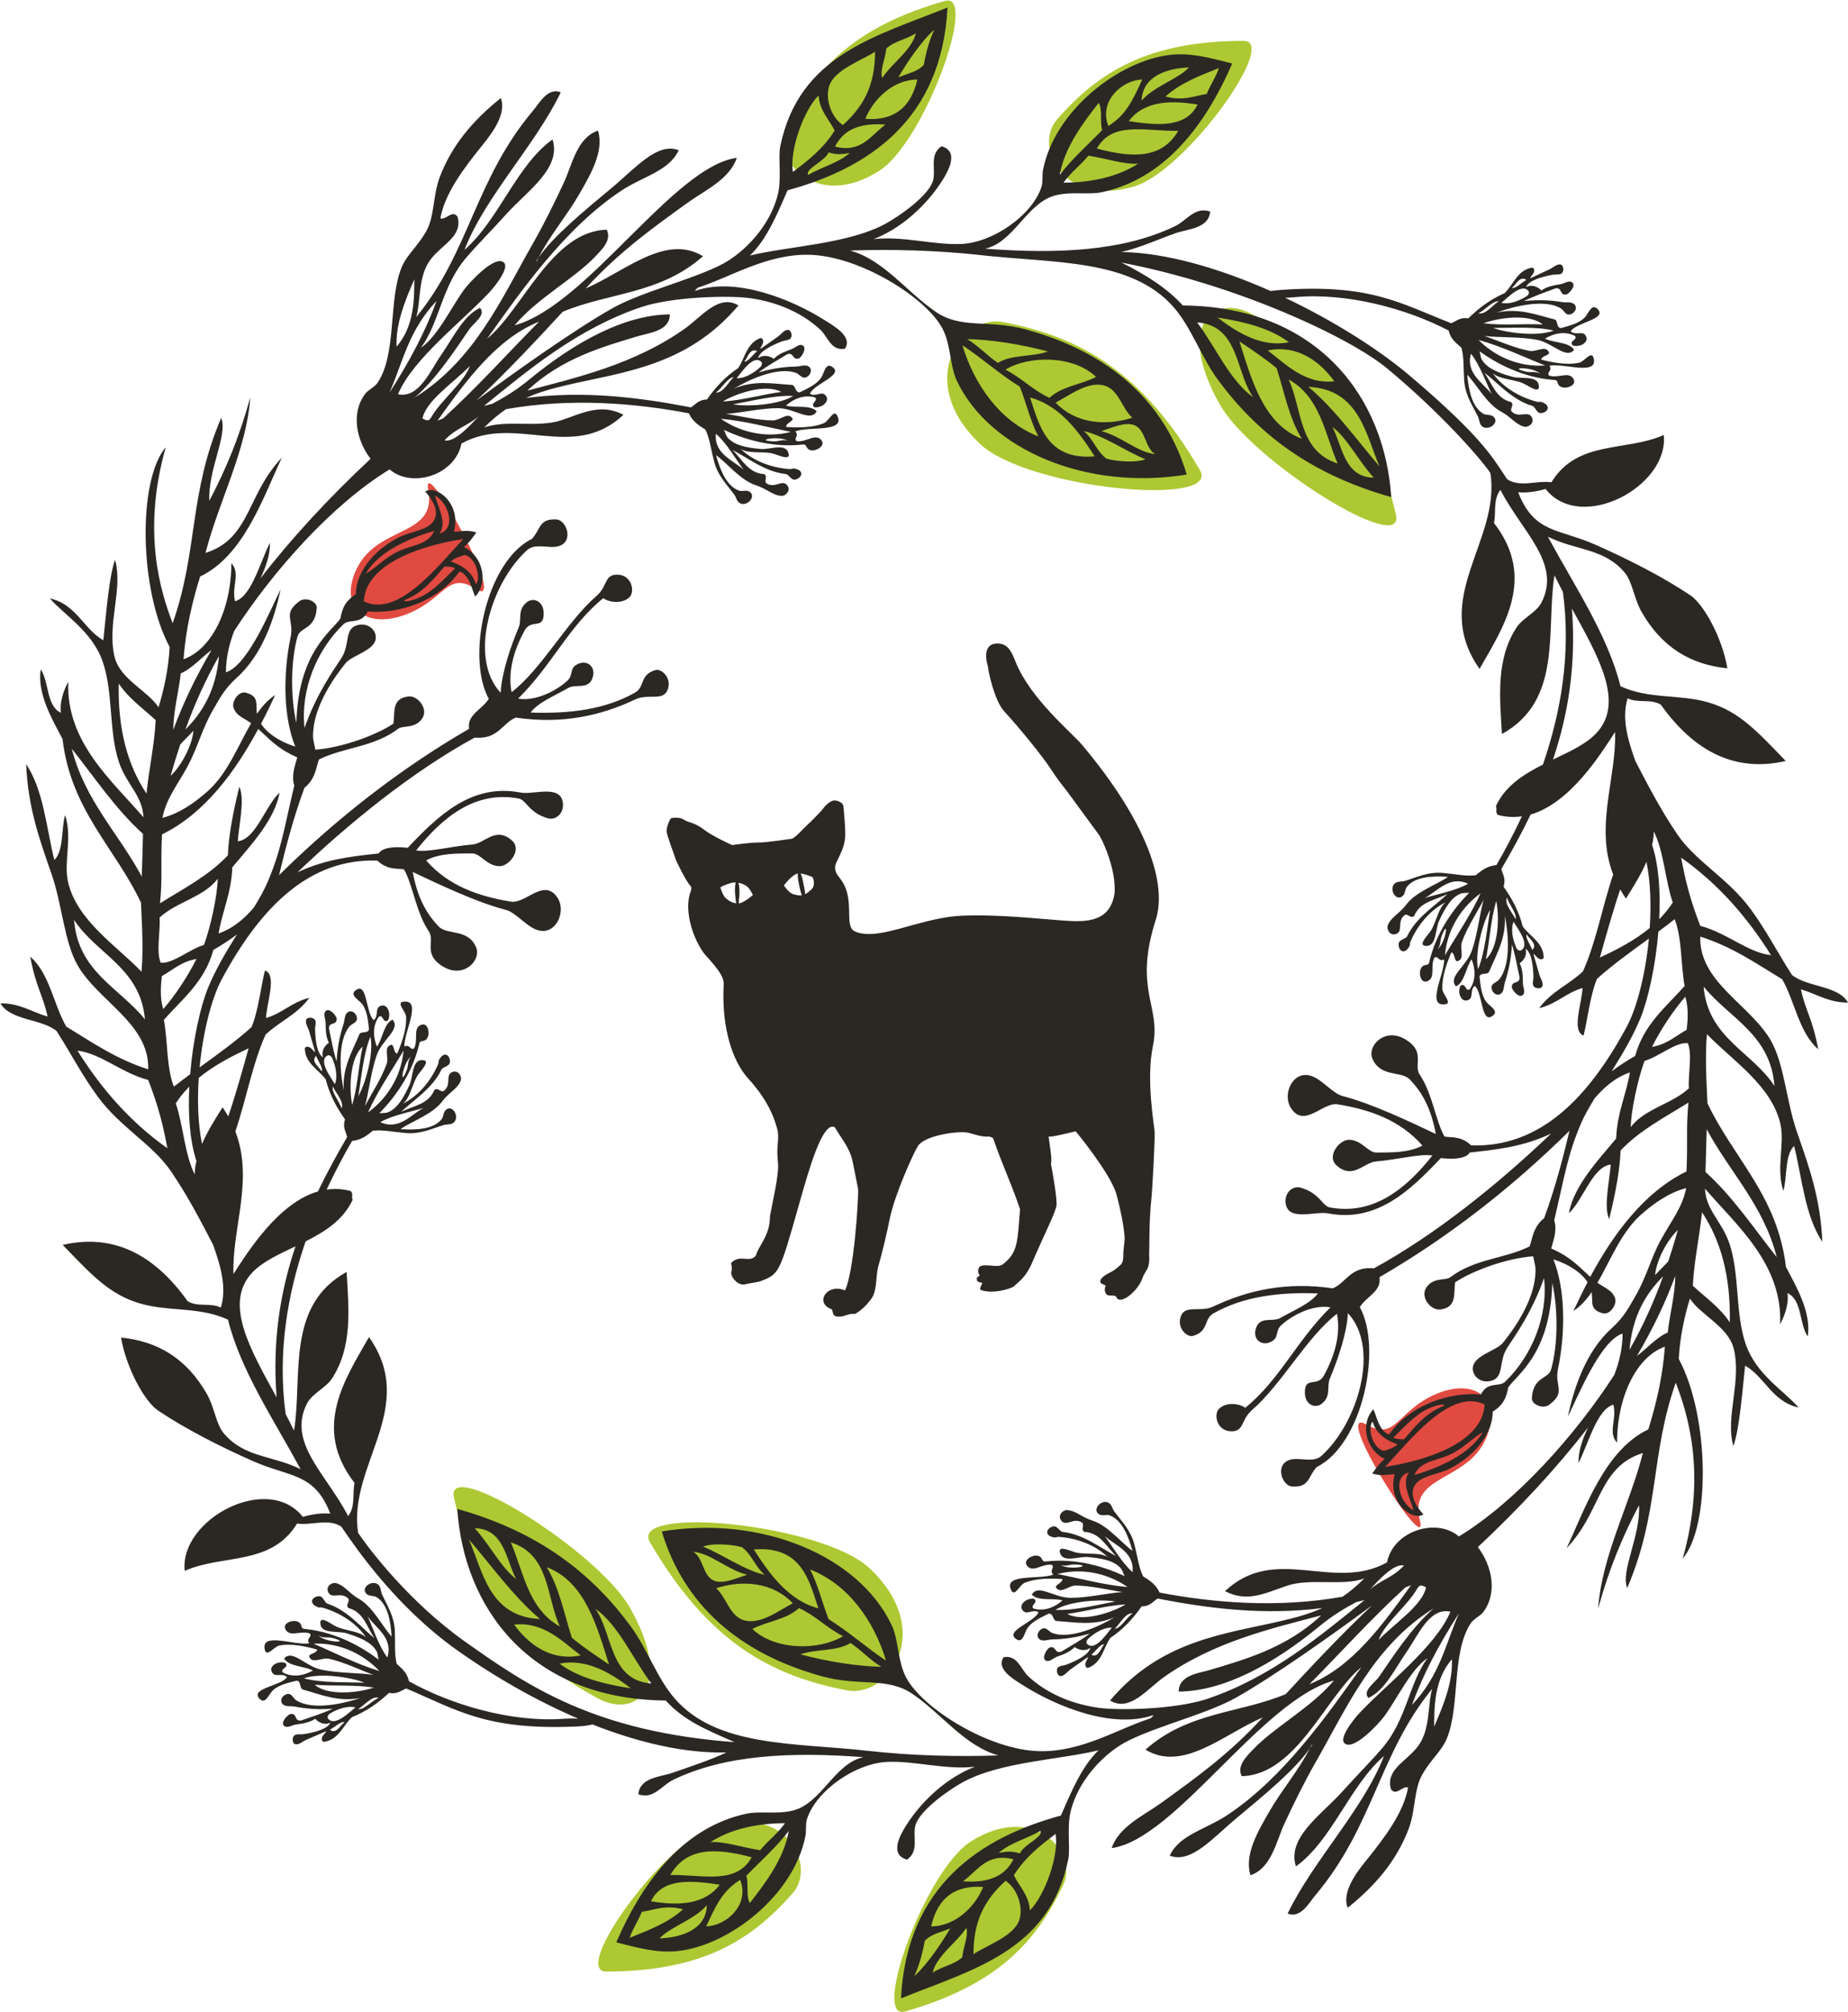<?xml version="1.0" encoding="UTF-8" standalone="no"?>
<!-- Created with Inkscape (http://www.inkscape.org/) -->

<svg
   width="73.51"
   height="80"
   viewBox="0 0 19.45 21.167"
   version="1.1"
   id="svg675"
   sodipodi:docname="logo.svg"
   inkscape:version="1.1.2 (0a00cf5339, 2022-02-04)"
   xmlns:inkscape="http://www.inkscape.org/namespaces/inkscape"
   xmlns:sodipodi="http://sodipodi.sourceforge.net/DTD/sodipodi-0.dtd"
   xmlns="http://www.w3.org/2000/svg"
   xmlns:svg="http://www.w3.org/2000/svg">
  <sodipodi:namedview
     id="namedview677"
     pagecolor="#ffffff"
     bordercolor="#666666"
     borderopacity="1.0"
     inkscape:pageshadow="2"
     inkscape:pageopacity="0.0"
     inkscape:pagecheckerboard="0"
     inkscape:document-units="mm"
     showgrid="false"
     inkscape:zoom="4.4123463"
     inkscape:cx="24.250136"
     inkscape:cy="19.150809"
     inkscape:window-width="1551"
     inkscape:window-height="1082"
     inkscape:window-x="1710"
     inkscape:window-y="761"
     inkscape:window-maximized="0"
     inkscape:current-layer="g1117"
     units="px"
     fit-margin-top="0"
     fit-margin-left="0"
     fit-margin-right="0"
     fit-margin-bottom="0"
     showguides="false" />
  <defs
     id="defs672" />
  <g
     inkscape:label="Layer 1"
     inkscape:groupmode="layer"
     id="layer1">
    <g
       id="g1418"
       transform="matrix(0.353,0,0,0.353,-12.163,-15.927)">
      <g
         id="g1117"
         transform="matrix(0.36,0,0,0.36,22.056,28.881)">
        <path
           d="m 100.168,119.144 c -0.42,-0.113 -0.798,-0.728 -0.798,-0.728 0,0 0.64,-0.887 1.157,-0.994 -0.018,0.165 -0.002,0.434 0.055,0.733 0.063,0.332 0.188,0.92 0.275,1.056 -0.181,0.076 -0.47,-0.008 -0.689,-0.066 z m 1.577,-1.415 c 0,0 0.321,0.648 -0.128,1.05 -0.141,0.13 -0.369,0.298 -0.488,0.371 0.018,-0.164 -0.123,-0.775 -0.178,-1.064 -0.053,-0.275 -0.125,-0.515 -0.195,-0.664 0.544,0.094 0.988,0.307 0.988,0.307 z m -6.11,2.174 c -0.018,0 0.025,-0.373 0.008,-0.371 0.036,-0.163 0.055,-0.395 0.046,-0.657 -0.006,-0.277 -0.038,-0.523 -0.084,-0.683 0.349,0.066 0.671,0.238 0.845,0.439 0.202,0.235 0.346,0.579 0.346,0.579 0,0 -0.681,0.619 -1.161,0.692 z m -1.071,-0.421 c -0.28,-0.253 -0.459,-0.915 -0.459,-0.915 0.279,-0.152 0.877,-0.418 1.271,-0.404 -0.045,0.165 -0.07,0.426 -0.062,0.721 0.006,0.269 0.064,0.841 0.108,1.002 -0.285,0.006 -0.641,-0.208 -0.858,-0.405 z m 2.865,31.705 c 0.756,-0.303 1.144,-0.452 1.53,-1.176 0.416,-0.783 0.828,-2.239 1.698,-5.312 0.788,-2.777 1.918,-6.8 2.927,-6.264 0.555,0.973 1.251,1.687 1.494,2.919 0.145,0.735 0.292,1.471 0.438,2.204 0.024,1.18 -0.373,6.947 -1.09,8.384 -0.664,-0.285 -1.246,-0.104 -1.556,0.229 -0.379,0.411 -0.35,1.048 0.45,1.331 0.135,0.137 0.032,0.409 0.292,0.57 0.72,0.179 0.995,-0.263 1.648,-0.178 0.531,-0.312 0.949,-0.715 1.289,-1.187 0.504,-0.581 0.43,-1.611 0.568,-2.433 0.01,-0.06 0.018,-0.122 0.031,-0.176 0.341,-1.205 0.732,-2.791 1.012,-4.206 0.439,-1.973 1.838,-5.117 2.301,-5.89 0.578,-0.923 3.397,-1.272 4.117,-1.121 0.574,0.12 1.156,0.39 1.802,0.323 0.113,0.034 0.215,0.077 0.311,0.129 0.814,2.361 1.429,3.523 2.234,5.891 -0.212,2.624 -0.152,3.558 -1.386,4.527 -0.418,0.38 -1.303,-0.032 -1.886,0.183 -0.188,0.07 -0.279,0.491 -0.108,0.703 0.15,0.186 -0.291,0.081 -0.186,0.454 0.075,0.271 0.479,0.137 0.422,0.286 -0.13,0.341 -0.303,0.488 0.045,0.583 0.142,0.038 0.287,0.059 0.436,0.072 0.029,0.004 0.061,0.004 0.09,0.006 0.132,0.008 0.262,0.008 0.39,9.7e-4 0.759,-0.038 1.45,-0.293 1.619,-0.39 0.185,-0.169 0.369,-0.318 0.554,-0.494 0.346,-0.327 0.694,-0.751 1.048,-1.589 0.797,-1.884 2.009,-4.282 1.989,-4.718 0.016,-0.746 -0.328,-2.649 -0.467,-3.381 0.122,-0.366 -0.152,-1.846 -0.195,-2.264 0.115,0.068 1.026,-0.135 2.237,-0.431 0.095,0.087 2.827,3.44 3.354,5.119 0.113,0.364 0.748,2.863 0.705,3.937 -0.037,0.229 -0.062,0.46 -0.075,0.691 -0.077,0.418 0.036,0.841 -0.172,1.214 -0.034,0.056 -0.492,0.504 -0.915,0.704 -0.33,0.159 -1.034,0.544 -0.805,0.891 0.081,0.12 0.438,0.154 0.387,0.273 -0.096,0.222 -0.075,0.351 -0.021,0.491 0.132,0.452 0.541,0.151 0.895,0.352 0.133,0.425 0.59,0.31 1.057,-0.04 0.414,-0.311 0.836,-0.806 1.051,-1.282 0.032,-0.069 0.058,-0.139 0.082,-0.209 0.116,-0.366 0.397,-0.653 0.484,-0.973 0.094,-0.346 0.083,-0.682 0.063,-1.043 0.036,-0.36 -0.031,-2.455 0.188,-4.57 0.095,-0.934 0.291,-4.688 0.268,-5.496 -0.016,-0.511 -0.732,-4.283 -0.142,-7.118 0.696,-3.343 -1.633,-4.633 0.236,-10.455 0.952,-2.973 -0.694,-8.053 -6.118,-14.496 -0.818,-0.975 -4.267,-3.808 -5.484,-6.838 -0.303,-0.75 -0.567,-1.484 -1.423,-1.539 -1.149,-0.07 -1.153,1.033 -0.867,1.939 -0.018,0.173 0.494,2.775 1.357,3.7 1.071,1.147 3.154,3.669 3.899,4.838 0.368,0.574 0.792,1.13 1.23,1.681 0.908,1.248 1.833,2.486 2.739,3.734 0.085,0.16 0.176,0.32 0.253,0.481 0.468,1.013 1.077,2.645 1.007,4.256 -0.345,2.434 -2.293,2.447 -4.219,2.311 -2.03,-0.14 -5.335,-0.53 -8.392,-0.406 -1.313,0.051 -2.616,0.37 -3.837,0.702 -2.004,0.547 -3.785,1.127 -5.023,0.622 -1.031,-0.42 0.046,-2.598 -1.193,-4.305 -0.29,-0.398 -0.479,-0.542 -0.489,-1.024 -0.012,-0.483 0.824,-1.362 0.843,-2.684 0.01,-0.691 -0.122,-2.075 -0.151,-2.371 -0.029,-0.294 -0.495,-0.508 -0.791,-0.481 -0.294,0.029 -0.705,0.405 -0.868,0.644 -0.162,0.24 -1.145,1.23 -1.351,1.399 -0.207,0.17 -1.007,1.103 -1.303,1.135 -0.296,0.034 -2.018,0.306 -2.761,0.305 -0.744,0 -2.138,0.212 -2.138,0.212 0,0 -1.593,-0.699 -2.359,-1.295 -0.766,-0.594 -1.324,-0.576 -1.643,-0.807 -0.319,-0.227 -0.945,-0.165 -1.053,-0.119 -0.108,0.049 -0.411,0.748 -0.375,1.116 0.036,0.369 0.579,1.731 0.692,2.129 0.115,0.397 0.985,2.06 1.232,2.298 0.248,0.234 0.049,0.499 -0.032,0.82 -0.347,1.406 0.188,3.347 1.135,4.738 0.251,0.371 1.752,1.741 1.7,2.626 -0.01,0.204 -0.02,0.404 -0.023,0.604 -0.07,3.059 0.703,5.742 2.069,7.24 1.857,2.033 2.23,3.634 2.376,4.119 0.182,0.601 0.02,1.257 0.018,1.898 -0.006,0.525 0.095,1.022 0.061,1.474 -0.099,1.275 -0.481,2.795 -0.671,3.893 0.014,1.597 -0.952,2.425 -1.164,3.25 -0.488,0.588 -1.11,0.012 -1.783,0.4 -0.523,0.301 -0.082,0.27 -0.255,0.961 -0.081,0.323 0.39,0.99 0.928,1.037 0.072,0.008 0.144,0.004 0.217,-0.016 0.457,-0.113 1.04,-0.168 1.268,-0.258"
           style="fill:#2b2824;fill-opacity:1;fill-rule:nonzero;stroke:none;stroke-width:0.088"
           id="path12" />
        <path
           d="M 133.823,84.028 C 128.978,75.74 123.812,72.991 117.541,71.775 c -3.504,-0.68 -7.405,4.933 -1.908,10.1 3.937,3.701 20.002,5.254 18.19,2.153"
           style="fill:#adc832;fill-opacity:1;fill-rule:evenodd;stroke:none;stroke-width:0.045"
           id="path444" />
        <path
           d="m 137.447,48.487 c -7.903,0.015 -12,2.553 -15.462,6.51 -1.935,2.212 0.441,7.314 6.396,5.543 4.266,-1.267 12.025,-12.055 9.066,-12.053"
           style="fill:#adc832;fill-opacity:1;fill-rule:evenodd;stroke:none;stroke-width:0.045"
           id="path446" />
        <path
           d="M 150.056,87.722 C 147.9,78.331 143.773,74.151 138.132,71.107 c -3.154,-1.701 -6.382,0.879 -2.666,7.476 2.664,4.726 15.395,12.654 14.589,9.139"
           style="fill:#adc832;fill-opacity:1;fill-rule:evenodd;stroke:none;stroke-width:0.045"
           id="path448" />
        <path
           d="m 112.691,45.185 c -7.601,2.17 -10.849,5.73 -13.1,10.482 -1.258,2.656 2.42,6.916 7.665,3.586 3.757,-2.384 8.278,-14.88 5.435,-14.068"
           style="fill:#adc832;fill-opacity:1;fill-rule:evenodd;stroke:none;stroke-width:0.045"
           id="path450" />
        <path
           d="m 88.277,172.8 c 4.843,8.289 10.01,11.036 16.28,12.254 3.504,0.678 7.406,-4.936 1.91,-10.1 -3.939,-3.701 -20.002,-5.253 -18.19,-2.154"
           style="fill:#adc832;fill-opacity:1;fill-rule:evenodd;stroke:none;stroke-width:0.045"
           id="path452" />
        <path
           d="m 84.652,208.339 c 7.905,-0.013 12.001,-2.551 15.463,-6.51 1.936,-2.212 -0.443,-7.313 -6.396,-5.543 -4.266,1.271 -12.024,12.058 -9.067,12.053"
           style="fill:#adc832;fill-opacity:1;fill-rule:evenodd;stroke:none;stroke-width:0.045"
           id="path454" />
        <path
           d="m 72.043,169.108 c 2.156,9.391 6.283,13.569 11.924,16.615 3.154,1.699 6.383,-0.883 2.666,-7.478 -2.664,-4.727 -15.396,-12.654 -14.59,-9.137"
           style="fill:#adc832;fill-opacity:1;fill-rule:evenodd;stroke:none;stroke-width:0.045"
           id="path456" />
        <path
           d="m 109.409,211.643 c 7.599,-2.172 10.846,-5.73 13.098,-10.483 1.258,-2.653 -2.42,-6.916 -7.665,-3.585 -3.757,2.386 -8.279,14.88 -5.433,14.069"
           style="fill:#adc832;fill-opacity:1;fill-rule:evenodd;stroke:none;stroke-width:0.045"
           id="path458" />
        <path
           d="m 69.914,85.696 c 0.714,3.845 -4.086,2.887 -5.869,6.384 -1.63,3.197 0.558,5.158 3.932,3.933 3.29,-1.192 3.504,-3.698 5.85,-2.152 2.996,1.975 -4.568,-11.689 -3.913,-8.165"
           style="fill:#e04a40;fill-opacity:1;fill-rule:evenodd;stroke:none;stroke-width:0.045"
           id="path460" />
        <path
           d="m 152.036,170.958 c -0.949,-3.79 3.9,-3.13 5.465,-6.732 1.428,-3.291 -0.874,-5.112 -4.168,-3.683 -3.211,1.393 -3.269,3.909 -5.707,2.51 -3.11,-1.786 5.28,11.384 4.41,7.906"
           style="fill:#e04a40;fill-opacity:1;fill-rule:evenodd;stroke:none;stroke-width:0.045"
           id="path462" />
        <path
           d="m 175.539,126.789 c 2.101,2.606 5.544,3.944 5.868,8.23 -1.851,-2.844 -5.51,-3.976 -5.868,-8.23 z m 0.256,11.81 c 1.903,3.56 4.7,6.274 5.801,10.591 -1.911,-2.404 -3.624,-4.996 -5.901,-7.053 0.035,-1.178 0.066,-2.358 0.1,-3.539 z m 1.913,15.99 c -0.801,-1.222 -2.013,-2.054 -3.064,-3.036 0.121,-2.167 0.552,-4.004 0.762,-6.079 1.538,2.309 2.383,5.274 2.302,9.115 z m -3.391,-19.375 c -1.388,1.298 -3.648,1.671 -4.812,3.209 0.025,-1.393 0.59,-3.964 1.137,-5.477 1.199,-0.354 2.586,-1.579 3.585,-1.474 0.396,0.902 0.021,2.531 0.09,3.742 z m -0.194,6.879 c -3.567,1.744 -6.093,5.247 -7.974,8.73 -0.941,-0.84 -1.545,-1.604 -3.231,-2.351 0.22,-0.791 0.497,-1.517 0.249,-2.338 0.901,-3.83 1.091,-5.345 2.218,-8.012 0.267,-0.623 0.669,-1.33 1.138,-2.096 0.787,-0.903 1.678,-1.7 2.912,-2.131 -0.317,1.891 -1.061,3.332 -1.138,5.478 -1.471,1.756 -3.533,3.944 -3.912,6.184 1.189,-1.121 1.964,-3.859 3.459,-4.033 -0.086,1.333 -0.608,3.465 -0.128,4.521 0.245,-1.022 0.871,-3.532 0.945,-5.68 1.553,-1.661 3.657,-2.745 5.624,-3.972 -0.213,2.13 -0.044,3.06 -0.162,5.7 z m -24.277,22.035 c 0.667,-0.639 1.702,-1.817 2.81,-2.358 0.392,-0.19 1.384,-0.535 1.417,-0.285 -1.567,0.579 -2.513,1.831 -3.341,2.785 -0.304,-0.009 -0.616,0.012 -0.886,-0.142 z m 0.357,0.574 c -0.42,0.319 -0.789,0.414 -1.163,0.529 -0.973,-0.26 -1.347,-1.977 -0.914,-2.42 0.329,1.149 1.346,1.616 2.077,1.891 z m 1.319,5.453 c -1.154,-0.602 -1.798,-2.76 -0.377,-3.15 -0.642,0.872 0.051,2.053 0.377,3.15 z m 5.722,-6.467 c -1.055,1.839 -3.65,2.947 -5.66,3.542 0.522,-1.271 2.009,-1.122 3.314,-1.877 1.008,-0.58 1.598,-1.25 2.347,-1.665 z m -8.079,2.859 c 1.984,-2.075 5.367,-6.572 8.24,-5.153 -0.18,3.36 -5.425,4.743 -8.24,5.153 z m 11.731,-44.071 c 0.177,0.347 0.94,0.824 0.454,1.282 -0.127,-0.38 -0.612,-1.043 -0.454,-1.282 z m -0.508,1.326 c -0.104,0.05 -0.293,-0.071 -0.341,-0.177 -0.331,-0.713 -0.49,-1.613 -0.248,-2.205 0.38,0.621 1.411,1.982 0.59,2.382 z m -0.428,-2.589 c -0.232,-0.539 -0.967,-1.27 -0.705,-1.809 0.152,0.593 0.857,1.344 0.705,1.809 z m -3.928,-2.94 c -0.999,0.582 -2.706,0.898 -3.573,1.179 1.022,-0.549 2.047,-1.888 3.573,-1.179 z m -2.531,5.44 c 0.29,-0.378 0.195,-0.732 0.346,-1.12 0.627,-1.608 0.377,0.499 -0.346,1.12 z m 3.561,-4.636 c -0.862,1.888 -1.955,3.426 -2.945,5.12 0.194,-2.313 1.545,-4.131 2.945,-5.12 z m -0.201,6.272 c -0.311,-1.411 0.437,-3.953 0.996,-4.918 -0.247,1.517 -0.421,3.512 -0.996,4.918 z m 1.503,-5.65 c 0.262,1.263 0.232,3.853 -0.861,4.827 0.318,-1.482 0.4,-3.251 0.861,-4.827 z M 138.24,77.993 c -1.912,-1.331 -3.133,-4.189 -4.647,-6.195 3.505,0.261 3.169,4.163 4.647,6.195 z m -2.955,-6.595 c 2.439,0.366 4.505,0.977 5.903,2.041 -2.345,0.474 -4.411,-0.914 -5.903,-2.041 z m 4.157,2.725 c 2.563,-0.533 4.437,1.059 5.509,2.553 -2.452,0.26 -4.03,-1.438 -5.509,-2.553 z m 3.367,3.011 c 4.217,0.192 4.73,3.933 5.89,6.586 -1.669,-1.904 -3.62,-4.678 -5.89,-6.586 z m 1.984,3.324 c 1.207,0.869 2.232,2.914 3.428,4.195 -2.452,-0.031 -2.608,-2.659 -3.428,-4.195 z m -2.536,0.969 c -3.198,-1.207 -4.178,-4.959 -5.161,-8.058 1.058,0.72 2.135,1.427 3.083,2.219 0.632,1.987 1.03,4.13 2.078,5.838 z m -1.086,-4.909 c 2.622,1.467 2.981,4.452 4.054,6.959 -3.255,-1.043 -2.917,-4.495 -4.054,-6.959 z m -22.265,0.602 c 0.539,1.353 0.87,2.847 1.534,4.116 -3.232,-1.263 -5.326,-4.352 -6.287,-7.546 1.651,1.097 3.047,2.366 4.753,3.43 z m -1.812,-1.97 c -0.921,-0.61 -1.581,-1.392 -2.547,-1.967 1.752,0.013 4.475,0.418 6.69,1.023 -1.28,0.465 -3.027,0.235 -4.144,0.944 z m 4.269,2.895 c -1.41,-0.648 -2.294,-1.647 -3.647,-2.334 1.924,-1.172 5.589,-1.224 7.51,0.6 -1.243,0.646 -2.836,0.769 -3.863,1.734 z m 0.509,0.392 c 1.157,-0.594 2.719,-1.831 4.087,-1.394 1.147,0.364 1.421,1.897 2.265,2.646 -2.232,0.709 -4.695,0.49 -6.352,-1.252 z m 3.788,2.361 c 0.862,-0.269 1.963,-0.797 2.737,-0.489 0.944,0.378 0.878,1.921 1.729,2.394 -1.49,-0.144 -2.794,-1.473 -4.466,-1.904 z m -0.557,2.09 c -3.979,0.343 -4.597,-2.634 -5.348,-4.867 2.506,0.647 4.123,2.951 5.348,4.867 z m -0.909,-2.088 c 1.629,0.339 3.411,1.635 5.115,2.329 -0.77,0.318 -2.495,0.173 -3.218,-0.047 -0.848,-0.616 -1.09,-1.638 -1.897,-2.282 z M 96.088,75.036 c 0.269,-0.282 0.468,-1.162 1.061,-0.855 -0.319,0.244 -0.782,0.921 -1.061,0.855 z m 1.42,0.038 c 0.083,0.081 0.029,0.301 -0.053,0.383 -0.564,0.546 -1.361,0.996 -1.999,0.961 0.459,-0.561 1.402,-1.986 2.053,-1.344 z M 93.737,81.018 c 0.881,0.749 1.742,2.254 2.296,2.979 -0.857,-0.782 -2.461,-1.305 -2.296,-2.979 z m -0.003,-3.419 c 0.511,-0.337 0.985,-1.254 1.475,-1.265 -0.433,0.398 -0.879,1.334 -1.475,1.265 z m 5.975,4.004 c -0.453,-0.148 -0.754,0.058 -1.173,0.043 -1.724,-0.057 0.347,-0.518 1.173,-0.043 z m -5.555,-1.824 c 2.065,0.189 3.88,0.709 5.805,1.083 -2.246,0.583 -4.41,-0.09 -5.805,-1.083 z m 5.984,-1.89 c -1.229,0.763 -3.876,0.899 -4.971,0.69 1.512,-0.27 3.453,-0.767 4.971,-0.69 z m -5.829,0.455 c 1.103,-0.669 3.557,-1.495 4.839,-0.788 -1.505,0.19 -3.202,0.7 -4.839,0.788 z M 72.137,92.156 c -0.668,0.64 -1.702,1.816 -2.812,2.356 -0.391,0.191 -1.384,0.537 -1.415,0.289 1.567,-0.579 2.512,-1.834 3.34,-2.787 0.305,0.008 0.617,-0.012 0.888,0.143 z m -0.359,-0.573 c 0.422,-0.32 0.789,-0.415 1.163,-0.529 0.974,0.259 1.348,1.975 0.915,2.418 -0.329,-1.148 -1.345,-1.615 -2.078,-1.889 z m -1.318,-5.454 c 1.154,0.603 1.797,2.761 0.375,3.153 0.643,-0.874 -0.05,-2.057 -0.375,-3.153 z m -5.722,6.468 c 1.054,-1.838 3.65,-2.948 5.66,-3.538 -0.521,1.266 -2.008,1.119 -3.314,1.873 -1.007,0.581 -1.597,1.252 -2.345,1.665 z m 8.079,-2.86 c -1.984,2.075 -5.367,6.575 -8.241,5.153 0.181,-3.357 5.426,-4.741 8.241,-5.153 z M 61.084,133.809 c -0.177,-0.347 -0.94,-0.824 -0.453,-1.283 0.126,0.381 0.61,1.043 0.453,1.283 z m 0.508,-1.325 c 0.104,-0.052 0.292,0.073 0.342,0.177 0.331,0.713 0.49,1.613 0.246,2.205 -0.379,-0.62 -1.41,-1.983 -0.588,-2.382 z m 0.427,2.587 c 0.233,0.54 0.967,1.273 0.705,1.811 -0.152,-0.596 -0.857,-1.346 -0.705,-1.811 z m 3.929,2.941 c 0.999,-0.584 2.707,-0.898 3.573,-1.18 -1.021,0.549 -2.045,1.89 -3.573,1.18 z m 2.533,-5.441 c -0.29,0.379 -0.195,0.732 -0.345,1.121 -0.627,1.609 -0.377,-0.5 0.345,-1.121 z m -3.561,4.637 c 0.862,-1.887 1.954,-3.426 2.944,-5.119 -0.194,2.311 -1.546,4.131 -2.944,5.119 z m 0.201,-6.271 c 0.311,1.411 -0.438,3.953 -0.997,4.917 0.247,-1.517 0.421,-3.511 0.997,-4.917 z m -1.505,5.65 c -0.262,-1.264 -0.231,-3.853 0.862,-4.827 -0.321,1.482 -0.401,3.252 -0.862,4.827 z m 20.127,41.707 c 1.912,1.329 3.132,4.187 4.646,6.194 -3.505,-0.259 -3.17,-4.16 -4.646,-6.194 z m 2.954,6.595 c -2.44,-0.366 -4.506,-0.977 -5.904,-2.042 2.345,-0.473 4.411,0.914 5.904,2.042 z m -4.158,-2.725 c -2.563,0.531 -4.436,-1.061 -5.509,-2.551 2.453,-0.263 4.031,1.431 5.509,2.551 z m -3.366,-3.01 c -4.217,-0.196 -4.731,-3.933 -5.891,-6.586 1.668,1.904 3.621,4.678 5.891,6.586 z m -1.986,-3.326 c -1.205,-0.865 -2.231,-2.916 -3.428,-4.192 2.45,0.031 2.609,2.658 3.428,4.192 z m 2.537,-0.968 c 3.196,1.204 4.177,4.959 5.16,8.058 -1.058,-0.718 -2.135,-1.427 -3.081,-2.221 -0.635,-1.984 -1.031,-4.129 -2.078,-5.837 z m 1.087,4.909 c -2.625,-1.467 -2.984,-4.455 -4.057,-6.961 3.256,1.043 2.918,4.499 4.057,6.961 z m 22.264,-0.602 c -0.541,-1.356 -0.872,-2.845 -1.535,-4.116 3.232,1.262 5.326,4.352 6.286,7.545 -1.651,-1.097 -3.048,-2.368 -4.752,-3.429 z m 1.812,1.971 c 0.921,0.606 1.58,1.387 2.546,1.966 -1.752,-0.013 -4.477,-0.419 -6.692,-1.026 1.281,-0.464 3.028,-0.232 4.146,-0.941 z m -4.269,-2.894 c 1.408,0.647 2.293,1.645 3.646,2.328 -1.925,1.177 -5.587,1.226 -7.509,-0.598 1.241,-0.647 2.833,-0.767 3.862,-1.73 z m -0.51,-0.397 c -1.156,0.593 -2.72,1.833 -4.086,1.396 -1.147,-0.361 -1.421,-1.895 -2.264,-2.644 2.23,-0.709 4.695,-0.49 6.351,1.249 z m -3.788,-2.359 c -0.861,0.268 -1.963,0.798 -2.737,0.49 -0.944,-0.379 -0.878,-1.922 -1.728,-2.395 1.489,0.143 2.793,1.472 4.465,1.904 z m 0.559,-2.091 c 3.978,-0.339 4.596,2.635 5.347,4.869 -2.506,-0.647 -4.122,-2.952 -5.347,-4.869 z m 0.907,2.091 c -1.63,-0.339 -3.409,-1.637 -5.114,-2.332 0.769,-0.317 2.494,-0.174 3.218,0.049 0.849,0.615 1.09,1.636 1.896,2.283 z m 28.107,5.761 c -0.271,0.281 -0.467,1.159 -1.06,0.856 0.318,-0.245 0.782,-0.923 1.06,-0.856 z m -1.419,-0.04 c -0.083,-0.08 -0.029,-0.299 0.053,-0.379 0.564,-0.548 1.36,-0.999 1.998,-0.963 -0.46,0.562 -1.402,1.989 -2.051,1.342 z m 3.771,-5.94 c -0.881,-0.754 -1.742,-2.256 -2.297,-2.983 0.858,0.785 2.463,1.307 2.297,2.983 z m 0.006,3.416 c -0.511,0.339 -0.985,1.253 -1.475,1.266 0.433,-0.401 0.879,-1.338 1.475,-1.266 z m -5.975,-4.004 c 0.453,0.152 0.754,-0.058 1.172,-0.045 1.725,0.058 -0.346,0.522 -1.172,0.045 z m 5.555,1.824 c -2.065,-0.187 -3.881,-0.709 -5.806,-1.079 2.245,-0.584 4.408,0.089 5.806,1.079 z m -5.984,1.891 c 1.227,-0.763 3.875,-0.896 4.97,-0.691 -1.514,0.272 -3.453,0.767 -4.97,0.691 z m 5.829,-0.455 c -1.105,0.664 -3.558,1.494 -4.839,0.785 1.506,-0.187 3.203,-0.696 4.839,-0.785 z m 44.323,-30.201 c -0.801,1.489 -1.235,3.189 -2.1,4.664 -0.531,0.904 -0.928,1.73 -1.962,2.662 -2.157,1.938 -3.141,4.968 -3.64,7.327 0.813,-1.617 2.698,-6.311 4.53,-6.871 0,1.257 -0.285,2.378 -0.686,3.417 -3.225,4.992 -8.124,10.486 -12.868,13.376 -1.854,-1.587 -5.44,-0.468 -5.952,2.145 -4.459,2.479 -9.231,-1.552 -13.421,2.386 1.84,0.936 3.235,0.205 5.121,-0.446 1.931,-0.664 4.699,0.062 6.42,-0.615 -0.613,0.62 -1.21,1.11 -1.807,1.521 -5.405,0.963 -10.766,0.495 -15.148,-0.343 -0.295,-0.655 -0.819,-1.012 -1.366,-1.342 -0.369,-0.758 -0.428,-1.485 -0.714,-2.609 -0.309,-1.213 -1.05,-1.922 -1.674,-2.769 -0.163,-0.223 -0.21,-0.562 -0.458,-0.709 -0.585,-0.348 -1.413,0.548 -0.814,0.941 0.278,0.178 0.624,-0.005 0.883,0.094 0.992,0.37 1.526,1.61 1.896,2.934 -0.857,-0.598 -2.032,-2.087 -3.291,-2.488 -0.922,-0.29 -1.382,-0.834 -2.126,-0.883 -0.347,-0.022 -0.834,0.446 -0.467,0.892 0.408,0.491 0.99,-0.285 1.667,0.12 0.311,0.192 -0.115,0.575 0.229,0.794 1.325,0.071 1.818,1.24 2.63,1.989 -1.14,-0.54 -2.641,-1.793 -4.398,-1.98 -0.243,0 -0.475,-0.531 -0.796,-0.468 -0.508,0.107 -0.753,0.647 -0.181,0.852 0.434,0.156 0.385,0 0.652,0.022 1.522,0.107 3.038,0.696 4.032,1.672 -0.588,-0.406 -1.689,-0.205 -2.526,-0.357 -0.488,-0.085 -1.72,-0.749 -1.403,0.076 0.291,0.762 1.528,0.205 2.277,0.276 1.099,0.098 2.146,0.272 2.719,0.919 0.183,0.205 0.206,0.459 0.328,0.66 -1.529,-0.713 -3.893,-1.512 -6.531,-1.213 -0.399,0.067 -0.193,-0.455 -0.764,-0.482 -0.393,-0.053 -1.231,0.428 -0.708,0.919 0.491,0.459 1.224,-0.281 1.982,-0.156 0.271,0.254 -0.247,0.428 0.111,0.812 -1.16,0.433 -4.192,-0.125 -3.472,1.302 0.284,0.566 0.697,-0.459 1.092,-0.62 0.993,-0.41 2.217,-0.379 3.138,-0.317 0.03,0.401 -0.932,0.504 -0.351,0.87 0.346,0.218 0.955,-0.334 1.434,-0.334 1.298,0.009 2.688,0.361 3.898,0.54 -1.266,0.085 -2.854,0.477 -4.296,0.477 -1.389,0 -2.702,-1.186 -3.216,-0.263 0.536,0.571 1.741,0.254 2.541,0.477 -0.592,0.531 -1.463,0.936 -2.379,0.682 -0.389,-0.259 0.466,-0.513 0.002,-0.825 -0.705,-0.049 -1.262,0.557 -0.929,0.954 0.323,0.464 0.845,-0.138 1.318,0.169 -0.317,0.834 -2.922,1.565 -1.799,2.252 0.522,0.317 0.638,-0.58 0.871,-0.919 0.384,-0.571 1.108,-0.887 1.772,-1.217 0.41,-0.04 0.328,0.598 0.674,0.615 1.553,0.089 3.029,0.424 4.788,-0.312 -1.182,0.709 -3.652,1.877 -5.168,1.293 -0.22,-0.085 -0.363,-0.321 -0.597,-0.375 -0.388,-0.085 -0.864,0.557 -0.466,0.892 0.279,0.232 0.716,0.027 1.061,0.022 1.038,-0.018 2.028,-0.169 3.116,-0.486 -0.728,0.553 -1.573,1.017 -2.383,1.507 -0.551,0.183 -0.396,-0.566 -0.988,-0.334 -0.303,0.245 -0.657,0.972 -0.202,1.092 0.278,0.071 0.548,-0.232 0.832,-0.339 0.573,-0.21 1.144,-0.424 1.483,-0.812 0.318,0.236 0.846,0.401 1.304,0.058 -0.122,0.571 -1.084,1.043 -1.923,1.378 -0.292,0.116 -0.664,0.098 -0.791,0.294 -0.157,0.245 0.019,0.664 0.211,0.678 0.343,0.022 0.574,-0.361 0.847,-0.548 0.442,-0.303 0.866,-0.62 1.305,-0.927 0.548,-0.37 -0.462,0.522 0.113,0.807 1.194,-0.406 1.296,-1.636 1.893,-2.497 1.068,-0.709 1.89,-1.61 2.585,-2.6 0.706,-0.018 0.925,-0.401 1.324,-0.655 4.324,0.838 8.846,1.4 13.651,0.785 -1.044,0.468 -2.132,0.771 -3.352,1.057 -4.64,1.088 -9.978,1.556 -14.234,6.599 1.621,0.985 3.068,-0.945 4.426,-1.913 4.178,-2.965 8.993,-4.062 13.058,-5.137 -2.807,2.662 -6.277,3.643 -9.192,4.513 -0.915,0.272 -2.608,0.424 -2.605,1.797 3.733,-0.031 7.83,-2.261 11.655,-5.409 1.066,-0.878 2.065,-1.476 3.044,-1.998 0.227,-0.053 0.457,-0.111 0.687,-0.165 -3.639,2.939 -7.727,6.403 -13.061,8.187 -2.541,0.847 -7.246,0.977 -8.998,0.722 -2.414,-0.343 -4.398,-1.307 -5.794,-2.609 -0.602,-0.557 -0.886,-1.788 -2.037,-1.574 -0.661,1.003 0.862,1.851 1.727,2.395 2.666,1.677 7.304,3.585 10.676,2.399 -0.027,0.138 -0.147,0.143 -0.198,0.254 -2.7,0.861 -5.676,2.791 -9.192,2.733 -4.211,-0.067 -9.792,-3.572 -11.109,-6.145 -0.709,-1.391 -0.567,-3.032 -1.198,-4.343 -2.725,-5.676 -10.73,-9.065 -19.015,-7.705 1.813,6.033 6.379,10.118 13.326,12.008 3.12,0.852 5.346,-0.005 7.486,1.476 2.43,1.681 4.278,4.276 7.068,5.061 -3.377,0.116 -7.192,0.027 -10.921,-0.392 -5.91,-0.664 -12.366,-0.276 -15.873,-4.303 -1.491,-1.703 -2.276,-4.12 -3.66,-5.997 -3.188,-4.334 -7.547,-7.812 -14.362,-9.721 0.526,8.12 5.954,15.767 17.261,15.866 1.526,1.677 3.343,2.412 5.701,3.447 -11.487,-0.861 -16.997,-4.53 -22.385,-8.37 -4.634,-3.3 -7.91,-7.661 -8.787,-8.949 -0.886,-5.597 5.024,-10.365 0.897,-16.218 -1.962,3.446 -4.742,7.513 -1.199,12.071 -0.181,0.919 0.091,1.944 -0.529,2.751 -1.794,-3.483 -5.084,-6.09 -3.396,-9.341 0.42,-0.808 1.548,-1.278 2.041,-2.026 1.735,-2.634 1.41,-5.768 1.229,-8.845 -5.071,2.786 -3.629,8.683 -4.355,13.137 -0.217,-0.454 -0.452,-0.91 -0.694,-1.368 -0.693,-5.085 0.16,-9.965 1.653,-14.302 1.597,-0.804 3.125,-1.77 3.896,-3.446 -0.141,-0.262 0.09,-0.429 -0.156,-0.718 -0.691,-0.194 -1.356,-0.214 -1.999,-0.122 0.674,-1.439 1.39,-2.795 2.11,-4.034 0.721,-0.062 1.23,-0.437 1.72,-0.843 0.841,-0.097 1.547,0.088 2.701,0.191 1.245,0.111 2.161,-0.354 3.166,-0.663 0.265,-0.079 0.598,-0.01 0.82,-0.196 0.521,-0.438 -0.052,-1.515 -0.616,-1.078 -0.262,0.203 -0.205,0.589 -0.383,0.801 -0.674,0.812 -2.023,0.906 -3.399,0.814 0.852,-0.609 2.646,-1.224 3.441,-2.28 0.579,-0.77 1.247,-1.026 1.538,-1.711 0.136,-0.321 -0.146,-0.936 -0.686,-0.735 -0.6,0.222 -0.061,1.027 -0.668,1.531 -0.282,0.23 -0.505,-0.3 -0.821,-0.048 -0.507,1.228 -1.777,1.305 -2.754,1.822 0.891,-0.896 2.571,-1.895 3.33,-3.491 0.079,-0.23 0.659,-0.272 0.704,-0.596 0.07,-0.514 -0.356,-0.924 -0.74,-0.453 -0.292,0.355 -0.131,0.36 -0.238,0.608 -0.607,1.4 -1.664,2.637 -2.915,3.247 0.577,-0.42 0.755,-1.522 1.174,-2.263 0.243,-0.429 1.278,-1.373 0.392,-1.348 -0.816,0.022 -0.701,1.373 -1.012,2.058 -0.462,1.002 -0.973,1.932 -1.77,2.259 -0.255,0.105 -0.499,0.044 -0.733,0.09 1.181,-1.205 2.717,-3.171 3.312,-5.759 0.066,-0.399 0.488,-0.032 0.705,-0.561 0.179,-0.353 0.004,-1.304 -0.631,-0.972 -0.595,0.312 -0.14,1.249 -0.51,1.922 -0.333,0.17 -0.321,-0.375 -0.8,-0.163 -0.025,-1.238 1.504,-3.914 -0.081,-3.708 -0.626,0.081 0.205,0.811 0.226,1.237 0.056,1.071 -0.379,2.216 -0.74,3.066 -0.393,-0.105 -0.171,-1.047 -0.709,-0.622 -0.319,0.256 0.002,1.013 -0.16,1.465 -0.435,1.222 -1.232,2.414 -1.8,3.497 0.34,-1.22 0.499,-2.849 0.974,-4.208 0.457,-1.313 2.016,-2.156 1.313,-2.95 -0.714,0.318 -0.817,1.558 -1.289,2.241 -0.306,-0.733 -0.397,-1.692 0.144,-2.471 0.37,-0.281 0.329,0.609 0.778,0.276 0.279,-0.649 -0.11,-1.376 -0.593,-1.191 -0.548,0.148 -0.148,0.841 -0.598,1.186 -0.683,-0.577 -0.51,-3.277 -1.529,-2.445 -0.474,0.386 0.335,0.795 0.58,1.127 0.408,0.55 0.47,1.34 0.558,2.073 -0.097,0.403 -0.67,0.114 -0.803,0.434 -0.6,1.434 -1.405,2.717 -1.295,4.62 -0.275,-1.349 -0.558,-4.066 0.495,-5.303 0.153,-0.181 0.425,-0.235 0.552,-0.44 0.209,-0.337 -0.239,-0.999 -0.684,-0.734 -0.313,0.185 -0.265,0.664 -0.375,0.993 -0.326,0.986 -0.513,1.968 -0.575,3.1 -0.279,-0.87 -0.437,-1.82 -0.633,-2.748 0.012,-0.582 0.67,-0.186 0.644,-0.823 -0.129,-0.366 -0.696,-0.942 -0.96,-0.552 -0.163,0.239 0.034,0.592 0.039,0.897 0.008,0.611 0.02,1.218 0.273,1.669 -0.324,0.222 -0.655,0.664 -0.485,1.211 -0.5,-0.305 -0.626,-1.368 -0.66,-2.272 -0.012,-0.313 0.128,-0.657 -0.017,-0.841 -0.178,-0.23 -0.635,-0.203 -0.709,-0.026 -0.133,0.314 0.148,0.661 0.236,0.981 0.141,0.516 0.299,1.022 0.445,1.539 0.166,0.639 -0.342,-0.608 -0.803,-0.163 -0.011,1.263 1.119,1.769 1.733,2.615 0.314,1.243 0.888,2.314 1.593,3.3 -0.215,0.672 0.074,1.006 0.178,1.465 -0.85,1.456 -1.672,2.952 -2.421,4.51 -3.277,0.948 -5.79,4.975 -6.994,6.832 -0.13,-3.817 1.701,-7.791 0.157,-11.799 0.891,-2.614 1.416,-5.614 2.502,-8.019 1.14,-1.089 2.581,-1.628 3.627,-3.046 -1.413,0.326 -2.24,1.276 -3.588,1.671 0.021,-1.148 0.943,-3.576 -0.086,-3.939 -0.294,1.037 -0.539,3.343 -1.117,4.691 -1.238,1.125 -2.857,2.29 -4.3,3.335 0.282,-2.913 0.981,-5.713 1.845,-7.316 3.242,-6.009 7.263,-9.996 12.876,-9.806 0.855,0.81 1.652,0.621 2.206,0.731 0.705,1.191 1.014,3.601 2.052,5.12 0.49,0.723 -0.321,1.706 0.752,2.613 1.908,1.61 3.639,-0.148 3.177,-1.265 -0.662,-1.599 -2.388,-1.001 -3.095,-1.733 -1.123,-1.161 -1.785,-2.517 -2.163,-4.525 1.888,0.89 5.229,2.506 7.718,3.141 0.885,0.228 1.82,1.558 2.833,1.725 1.384,0.232 2.137,-1.628 1.464,-2.695 -1.112,-1.756 -2.637,0.49 -3.883,0.285 -2.635,-0.429 -5.154,-1.278 -7.022,-3.415 1.147,-0.608 2.559,-0.568 3.825,-0.574 0.68,-0.005 1.184,1.033 2.245,1.055 0.808,0.018 1.89,-1.36 1.049,-2.118 -1.352,-1.217 -2.251,0.238 -3.28,0.322 -1.717,0.14 -3.626,0.657 -4.667,0.494 2.107,-2.656 4.826,-4.989 8.506,-4.298 0.624,0.119 0.809,1.178 2.408,1.635 0.712,0.203 1.468,-0.525 1.197,-1.488 -0.35,-1.257 -2.461,-0.448 -3.464,-0.643 -4.085,-0.794 -6.894,1.989 -9.34,4.575 -1.578,-0.171 -2.225,0.136 -2.398,0.465 -2.215,0.243 -4.41,0.462 -6.743,1.571 4.269,-4.07 9.446,-8.295 14.677,-11.16 1.943,0.18 2.274,-1.179 3.405,-1.658 3.844,0.565 7.04,-0.147 9.909,-1.507 1.127,-0.535 2.416,0.259 2.726,-0.957 0.229,-0.896 -0.589,-1.597 -1.041,-1.474 -1.35,0.37 -0.875,1.399 -1.712,1.871 -2.479,1.398 -5.4,1.764 -8.648,1.649 0.64,-0.857 2.016,-1.396 3.128,-2.04 0.604,-0.348 1.644,0.167 1.99,-0.796 0.336,-0.925 -0.389,-1.491 -1.088,-1.23 -0.923,0.347 -0.394,0.92 -1.032,1.476 -1.224,1.065 -2.879,1.654 -4.032,1.436 2.817,-2.774 4.214,-6.022 7.057,-8.318 0.466,0.357 1.55,0.508 2.159,-0.071 0.475,-0.449 0.214,-1.841 -0.973,-1.874 -1.132,-0.03 -0.788,0.932 -1.764,1.777 -2.44,2.111 -4.538,6.052 -7.018,7.953 -0.347,-1.772 0.245,-3.58 1.076,-5.107 0.55,-1.008 1.6,-0.008 1.58,-1.439 -0.01,-0.979 -0.838,-1.332 -1.386,-0.908 -0.824,0.638 -0.404,1.42 -0.679,2.078 -0.703,1.683 -1.423,3.817 -1.496,5.43 -2.675,-2.853 -0.863,-9.052 2.188,-11.813 0.618,-0.556 1.578,-0.195 2.325,-0.273 1.644,-0.177 1.014,-2.218 0.095,-2.27 -1.431,-0.079 -1.275,0.784 -2.016,1.609 -3.788,1.857 -5.474,9.804 -3.578,13.246 -0.567,0.913 -1.808,1.283 -1.631,2.481 -5.637,3.27 -10.874,7.322 -15.736,12.115 0.457,-1.89 1.098,-4.514 2.1,-7.229 0.916,-0.734 0.952,-1.645 1.199,-2.343 2.077,-1.034 4.541,-1.009 6.561,-2.544 0.403,-0.307 1.378,0.012 1.976,-0.828 0.577,-0.811 -0.345,-1.932 -1.109,-1.85 -1.411,0.151 -1.127,1.281 -1.253,2.245 -1.378,0.941 -4.275,2.01 -6.47,2.161 -0.15,-0.82 -0.245,-0.823 -0.162,-1.689 0.192,-1.977 1.529,-4.066 2.659,-5.463 0.462,-0.569 1.841,-0.908 2.347,-1.63 0.503,-0.719 -0.211,-1.772 -1.276,-1.548 -1.234,0.26 -0.637,1.572 -1.426,2.774 -0.635,0.967 -2.06,2.954 -3.038,5.754 -0.346,-3.175 1.02,-6.454 3.219,-8.579 0.497,-0.483 1.458,0.062 2.014,-1.062 2.496,0.236 5.838,-0.812 7.604,-3.307 0.827,0.24 1.065,1.642 1.301,2.079 1.109,-1.183 0.641,-3.352 -0.935,-4.108 0.399,-0.344 0.591,-0.599 1.029,-1.205 -0.78,-0.241 -1.216,-0.08 -1.861,-0.06 0.635,-2.322 -1.443,-3.917 -2.379,-3.331 0.741,0.809 1.279,1.889 0.535,2.639 -0.616,0.621 -1.849,0.702 -2.741,1.168 -2.238,1.167 -3.531,3.013 -3.537,4.703 -0.877,0.564 -1.122,1.136 -1.278,2.004 -0.697,1.042 -3.504,2.762 -3.647,8.653 -0.471,-2.044 -0.498,-5.059 0.098,-7.172 0.223,-0.794 1.482,-0.557 1.589,-2.37 0.03,-0.506 -0.905,-0.94 -1.445,-0.536 -1.414,1.06 -0.42,1.531 -0.713,2.935 -0.661,3.173 -0.598,6.666 0.377,9.099 -1.307,-0.422 -2.317,-1.099 -2.832,-1.892 0.425,-0.804 0.812,-1.605 1.171,-2.377 -0.585,0.374 -1.07,0.915 -1.508,1.552 -0.128,-0.796 0.218,-1.443 -0.916,-1.747 -0.614,-0.165 -1.177,0.736 -1.037,1.205 0.214,0.704 0.848,0.874 1.47,1.318 -1.069,1.838 -1.941,4.134 -3.545,5.582 -1.121,1.014 -2.446,1.919 -3.802,2.255 0.301,-1.593 1.32,-2.839 2.089,-4.271 0.799,-1.488 1.234,-3.189 2.099,-4.662 0.53,-0.904 0.927,-1.731 1.963,-2.663 2.155,-1.937 3.141,-4.967 3.639,-7.325 -0.815,1.616 -2.7,6.311 -4.53,6.871 0.003,-1.259 0.284,-2.379 0.684,-3.419 3.225,-4.989 8.124,-10.485 12.869,-13.378 1.854,1.591 5.441,0.473 5.953,-2.143 4.457,-2.476 9.232,1.555 13.421,-2.383 -1.842,-0.936 -3.235,-0.205 -5.121,0.445 -1.931,0.666 -4.7,-0.062 -6.42,0.614 0.612,-0.618 1.21,-1.109 1.807,-1.52 5.406,-0.962 10.767,-0.49 15.148,0.341 0.295,0.66 0.82,1.016 1.366,1.344 0.37,0.761 0.429,1.488 0.714,2.611 0.307,1.212 1.05,1.922 1.674,2.769 0.163,0.225 0.207,0.562 0.458,0.709 0.584,0.346 1.41,-0.551 0.814,-0.938 -0.28,-0.181 -0.625,0.003 -0.884,-0.096 -0.992,-0.367 -1.525,-1.608 -1.895,-2.937 0.857,0.6 2.032,2.09 3.291,2.489 0.92,0.293 1.382,0.836 2.125,0.885 0.347,0.023 0.833,-0.447 0.468,-0.889 -0.409,-0.493 -0.99,0.282 -1.668,-0.124 -0.31,-0.189 0.116,-0.575 -0.229,-0.791 -1.326,-0.071 -1.819,-1.245 -2.63,-1.991 1.141,0.542 2.642,1.795 4.397,1.982 0.244,-0.002 0.474,0.532 0.795,0.467 0.51,-0.105 0.754,-0.644 0.183,-0.85 -0.433,-0.155 -0.387,-0.004 -0.652,-0.022 -1.522,-0.109 -3.038,-0.694 -4.033,-1.674 0.589,0.406 1.689,0.208 2.526,0.357 0.488,0.088 1.721,0.752 1.403,-0.075 -0.29,-0.762 -1.526,-0.206 -2.277,-0.273 -1.099,-0.101 -2.145,-0.277 -2.717,-0.919 -0.184,-0.207 -0.204,-0.462 -0.33,-0.662 1.531,0.713 3.894,1.51 6.533,1.214 0.399,-0.07 0.19,0.45 0.763,0.479 0.393,0.053 1.232,-0.429 0.708,-0.918 -0.49,-0.459 -1.223,0.28 -1.982,0.156 -0.272,-0.256 0.248,-0.427 -0.113,-0.809 1.162,-0.434 4.192,0.123 3.475,-1.305 -0.286,-0.564 -0.698,0.461 -1.092,0.624 -0.993,0.406 -2.218,0.375 -3.138,0.316 -0.032,-0.405 0.932,-0.508 0.35,-0.874 -0.346,-0.216 -0.954,0.336 -1.434,0.334 -1.298,-0.004 -2.687,-0.36 -3.897,-0.539 1.265,-0.082 2.853,-0.474 4.296,-0.476 1.389,-0.001 2.7,1.187 3.217,0.262 -0.537,-0.569 -1.741,-0.255 -2.542,-0.474 0.591,-0.533 1.463,-0.935 2.38,-0.683 0.387,0.255 -0.466,0.512 -0.003,0.826 0.705,0.046 1.261,-0.561 0.927,-0.955 -0.321,-0.466 -0.843,0.139 -1.318,-0.169 0.318,-0.837 2.923,-1.568 1.801,-2.254 -0.521,-0.319 -0.637,0.578 -0.871,0.921 -0.384,0.566 -1.109,0.885 -1.772,1.212 -0.411,0.042 -0.328,-0.593 -0.673,-0.612 -1.553,-0.09 -3.03,-0.425 -4.79,0.31 1.183,-0.707 3.654,-1.876 5.168,-1.294 0.223,0.085 0.364,0.323 0.599,0.377 0.388,0.084 0.862,-0.558 0.466,-0.89 -0.28,-0.234 -0.717,-0.029 -1.065,-0.024 -1.035,0.019 -2.025,0.169 -3.113,0.486 0.726,-0.554 1.571,-1.019 2.381,-1.51 0.551,-0.181 0.399,0.569 0.991,0.335 0.301,-0.242 0.657,-0.968 0.202,-1.088 -0.279,-0.074 -0.548,0.229 -0.834,0.334 -0.573,0.211 -1.144,0.423 -1.483,0.811 -0.317,-0.232 -0.846,-0.397 -1.304,-0.054 0.122,-0.572 1.085,-1.045 1.924,-1.376 0.293,-0.118 0.663,-0.1 0.791,-0.297 0.156,-0.243 -0.019,-0.664 -0.212,-0.677 -0.342,-0.021 -0.573,0.358 -0.847,0.548 -0.441,0.306 -0.865,0.622 -1.305,0.929 -0.548,0.371 0.462,-0.523 -0.111,-0.81 -1.196,0.408 -1.298,1.64 -1.894,2.502 -1.067,0.709 -1.888,1.607 -2.584,2.597 -0.705,0.018 -0.923,0.401 -1.324,0.653 -4.324,-0.836 -8.845,-1.398 -13.652,-0.782 1.044,-0.469 2.134,-0.775 3.354,-1.06 4.638,-1.086 9.975,-1.554 14.234,-6.598 -1.622,-0.987 -3.071,0.947 -4.428,1.91 -4.177,2.966 -8.992,4.064 -13.057,5.141 2.81,-2.664 6.278,-3.643 9.194,-4.515 0.915,-0.272 2.609,-0.423 2.605,-1.796 -3.733,0.031 -7.83,2.259 -11.656,5.409 -1.065,0.876 -2.065,1.477 -3.044,1.996 -0.226,0.052 -0.456,0.111 -0.685,0.169 3.637,-2.943 7.728,-6.407 13.06,-8.189 2.541,-0.849 7.247,-0.975 8.999,-0.725 2.413,0.347 4.397,1.311 5.794,2.609 0.602,0.558 0.885,1.792 2.036,1.572 0.662,-0.998 -0.862,-1.847 -1.729,-2.393 -2.664,-1.675 -7.303,-3.584 -10.674,-2.395 0.027,-0.142 0.147,-0.147 0.197,-0.256 2.7,-0.86 5.676,-2.791 9.191,-2.733 4.213,0.064 9.794,3.572 11.111,6.146 0.71,1.39 0.567,3.033 1.199,4.344 2.725,5.672 10.728,9.064 19.014,7.706 -1.813,-6.035 -6.379,-10.12 -13.328,-12.014 -3.117,-0.849 -5.346,0.005 -7.485,-1.474 -2.43,-1.68 -4.276,-4.275 -7.067,-5.058 3.378,-0.118 7.19,-0.029 10.92,0.389 5.91,0.667 12.368,0.278 15.875,4.301 1.489,1.707 2.276,4.124 3.659,6 3.188,4.335 7.548,7.812 14.363,9.723 -0.527,-8.124 -5.955,-15.768 -17.262,-15.866 -1.312,-1.442 -3.094,-2.568 -5.089,-3.551 9.594,1.826 18.938,6.204 22.041,8.789 4.373,3.638 7.643,7.346 8.519,8.631 0.887,5.599 -5.024,10.366 -0.895,16.221 1.959,-3.444 4.741,-7.514 1.198,-12.072 0.181,-0.916 -0.091,-1.946 0.528,-2.749 1.795,3.481 5.085,6.088 3.395,9.34 -0.419,0.808 -1.546,1.277 -2.04,2.027 -1.735,2.63 -1.41,5.767 -1.229,8.845 5.072,-2.788 3.627,-8.686 4.354,-13.14 0.218,0.455 0.454,0.912 0.694,1.369 0.693,5.087 -0.158,9.966 -1.653,14.303 -1.595,0.803 -3.126,1.769 -3.896,3.444 0.142,0.262 -0.09,0.43 0.156,0.718 0.692,0.195 1.356,0.215 1.998,0.124 -0.673,1.44 -1.39,2.795 -2.11,4.035 -0.719,0.06 -1.229,0.435 -1.718,0.843 -0.842,0.097 -1.547,-0.088 -2.701,-0.191 -1.246,-0.111 -2.163,0.354 -3.168,0.663 -0.264,0.079 -0.598,0.011 -0.82,0.195 -0.52,0.439 0.05,1.516 0.615,1.078 0.263,-0.202 0.206,-0.588 0.384,-0.801 0.676,-0.813 2.023,-0.906 3.399,-0.813 -0.853,0.608 -2.647,1.224 -3.441,2.28 -0.58,0.771 -1.246,1.026 -1.539,1.711 -0.135,0.321 0.148,0.935 0.687,0.735 0.599,-0.22 0.06,-1.028 0.668,-1.53 0.281,-0.232 0.505,0.3 0.82,0.046 0.508,-1.227 1.778,-1.303 2.754,-1.822 -0.89,0.896 -2.571,1.897 -3.329,3.493 -0.079,0.227 -0.658,0.272 -0.704,0.595 -0.071,0.514 0.357,0.924 0.742,0.452 0.29,-0.356 0.128,-0.361 0.236,-0.606 0.608,-1.4 1.665,-2.637 2.916,-3.248 -0.577,0.42 -0.756,1.524 -1.174,2.264 -0.244,0.43 -1.279,1.373 -0.395,1.349 0.816,-0.023 0.701,-1.373 1.014,-2.057 0.46,-1.005 0.971,-1.935 1.768,-2.261 0.256,-0.106 0.501,-0.044 0.732,-0.089 -1.181,1.204 -2.715,3.17 -3.31,5.757 -0.066,0.399 -0.489,0.033 -0.705,0.562 -0.18,0.354 -0.006,1.305 0.63,0.972 0.596,-0.311 0.141,-1.248 0.509,-1.922 0.334,-0.17 0.323,0.377 0.802,0.164 0.023,1.237 -1.504,3.913 0.082,3.709 0.625,-0.082 -0.204,-0.811 -0.226,-1.236 -0.056,-1.071 0.379,-2.217 0.742,-3.067 0.391,0.105 0.169,1.049 0.707,0.623 0.32,-0.258 0,-1.014 0.161,-1.467 0.435,-1.222 1.232,-2.415 1.8,-3.496 -0.341,1.221 -0.498,2.848 -0.973,4.208 -0.459,1.313 -2.018,2.156 -1.313,2.947 0.713,-0.316 0.816,-1.558 1.289,-2.238 0.305,0.734 0.397,1.69 -0.144,2.471 -0.37,0.282 -0.329,-0.61 -0.779,-0.274 -0.278,0.648 0.111,1.374 0.593,1.191 0.547,-0.15 0.149,-0.842 0.597,-1.189 0.684,0.579 0.511,3.279 1.529,2.445 0.474,-0.385 -0.335,-0.792 -0.579,-1.125 -0.408,-0.552 -0.47,-1.34 -0.558,-2.076 0.098,-0.4 0.671,-0.113 0.803,-0.431 0.599,-1.435 1.403,-2.717 1.295,-4.622 0.275,1.349 0.557,4.067 -0.496,5.305 -0.152,0.18 -0.425,0.235 -0.552,0.439 -0.208,0.337 0.239,0.998 0.686,0.734 0.313,-0.185 0.264,-0.665 0.375,-0.995 0.325,-0.986 0.513,-1.967 0.575,-3.1 0.28,0.87 0.437,1.821 0.633,2.748 -0.013,0.581 -0.668,0.186 -0.643,0.824 0.128,0.365 0.696,0.94 0.96,0.551 0.161,-0.239 -0.036,-0.591 -0.04,-0.896 -0.008,-0.611 -0.018,-1.219 -0.274,-1.669 0.325,-0.223 0.656,-0.665 0.485,-1.211 0.5,0.304 0.626,1.369 0.66,2.271 0.013,0.313 -0.127,0.658 0.018,0.843 0.178,0.228 0.634,0.203 0.708,0.024 0.136,-0.314 -0.147,-0.659 -0.234,-0.981 -0.143,-0.515 -0.301,-1.022 -0.444,-1.538 -0.167,-0.639 0.339,0.607 0.801,0.163 0.011,-1.263 -1.117,-1.768 -1.733,-2.616 -0.314,-1.242 -0.888,-2.315 -1.592,-3.301 0.216,-0.671 -0.074,-1.004 -0.179,-1.463 0.851,-1.455 1.673,-2.952 2.423,-4.51 3.277,-0.949 5.789,-4.975 6.992,-6.831 0.13,3.816 -1.7,7.791 -0.157,11.799 -0.889,2.613 -1.415,5.613 -2.502,8.017 -1.139,1.09 -2.58,1.628 -3.628,3.046 1.414,-0.326 2.24,-1.275 3.589,-1.67 -0.019,1.147 -0.943,3.575 0.086,3.937 0.292,-1.037 0.54,-3.343 1.116,-4.69 1.238,-1.126 2.859,-2.291 4.299,-3.337 -0.28,2.914 -0.98,5.713 -1.844,7.317 -3.243,6.011 -7.263,9.996 -12.876,9.806 -0.854,-0.809 -1.651,-0.621 -2.208,-0.733 -0.703,-1.191 -1.014,-3.598 -2.049,-5.117 -0.493,-0.723 0.32,-1.707 -0.754,-2.613 -1.907,-1.611 -3.637,0.148 -3.175,1.264 0.663,1.599 2.386,1.001 3.094,1.733 1.124,1.16 1.787,2.517 2.164,4.523 -1.889,-0.891 -5.23,-2.505 -7.718,-3.14 -0.886,-0.228 -1.819,-1.558 -2.834,-1.727 -1.383,-0.23 -2.137,1.628 -1.464,2.696 1.113,1.756 2.638,-0.488 3.883,-0.286 2.636,0.431 5.153,1.28 7.024,3.417 -1.148,0.607 -2.56,0.567 -3.825,0.575 -0.681,0.004 -1.185,-1.035 -2.245,-1.057 -0.808,-0.017 -1.891,1.36 -1.05,2.117 1.352,1.218 2.251,-0.236 3.281,-0.321 1.716,-0.14 3.626,-0.659 4.666,-0.495 -2.105,2.658 -4.825,4.99 -8.505,4.299 -0.623,-0.117 -0.808,-1.175 -2.408,-1.635 -0.713,-0.203 -1.468,0.525 -1.198,1.488 0.351,1.258 2.463,0.448 3.464,0.641 4.085,0.794 6.893,-1.988 9.341,-4.574 1.577,0.173 2.224,-0.136 2.398,-0.463 2.215,-0.244 4.408,-0.463 6.743,-1.571 -4.269,4.068 -9.447,8.295 -14.677,11.158 -1.944,-0.179 -2.273,1.178 -3.406,1.657 -3.845,-0.563 -7.041,0.149 -9.908,1.509 -1.127,0.534 -2.417,-0.259 -2.725,0.956 -0.228,0.897 0.587,1.598 1.039,1.475 1.351,-0.37 0.875,-1.399 1.714,-1.871 2.478,-1.397 5.399,-1.764 8.647,-1.649 -0.639,0.859 -2.015,1.398 -3.127,2.04 -0.603,0.349 -1.642,-0.167 -1.99,0.796 -0.335,0.926 0.389,1.491 1.086,1.23 0.924,-0.346 0.394,-0.922 1.034,-1.475 1.225,-1.066 2.88,-1.657 4.033,-1.436 -2.817,2.772 -4.216,6.022 -7.058,8.317 -0.466,-0.358 -1.55,-0.506 -2.16,0.072 -0.474,0.448 -0.214,1.839 0.974,1.873 1.132,0.029 0.788,-0.931 1.764,-1.775 2.44,-2.112 4.54,-6.053 7.019,-7.954 0.346,1.771 -0.245,3.581 -1.077,5.106 -0.549,1.009 -1.6,0.009 -1.58,1.44 0.012,0.977 0.838,1.332 1.387,0.907 0.823,-0.637 0.403,-1.418 0.679,-2.075 0.703,-1.685 1.423,-3.821 1.496,-5.432 2.676,2.854 0.864,9.051 -2.187,11.812 -0.619,0.557 -1.579,0.196 -2.326,0.276 -1.644,0.176 -1.014,2.219 -0.094,2.268 1.431,0.08 1.275,-0.78 2.016,-1.609 3.788,-1.858 5.474,-9.805 3.577,-13.246 0.568,-0.914 1.808,-1.282 1.633,-2.48 5.636,-3.27 10.873,-7.323 15.735,-12.117 -0.459,1.892 -1.101,4.516 -2.101,7.232 -0.915,0.733 -0.952,1.641 -1.2,2.338 -2.075,1.036 -4.539,1.011 -6.56,2.547 -0.402,0.306 -1.377,-0.014 -1.976,0.827 -0.576,0.811 0.345,1.931 1.11,1.85 1.412,-0.152 1.127,-1.281 1.253,-2.244 1.378,-0.941 4.275,-2.011 6.469,-2.16 0.15,0.82 0.246,0.822 0.162,1.687 -0.192,1.979 -1.529,4.067 -2.658,5.462 -0.462,0.572 -1.842,0.91 -2.346,1.633 -0.502,0.717 0.211,1.772 1.276,1.548 1.233,-0.26 0.637,-1.573 1.426,-2.776 0.633,-0.968 2.058,-2.954 3.038,-5.753 0.349,3.174 -1.018,6.453 -3.219,8.58 -0.498,0.482 -1.456,-0.063 -2.013,1.06 -2.498,-0.235 -5.838,0.812 -7.605,3.307 -0.828,-0.239 -1.064,-1.643 -1.3,-2.078 -1.109,1.184 -0.642,3.351 0.935,4.107 -0.398,0.344 -0.591,0.599 -1.028,1.207 0.779,0.24 1.216,0.079 1.861,0.057 -0.634,2.323 1.443,3.92 2.379,3.331 -0.742,-0.807 -1.28,-1.886 -0.536,-2.64 0.617,-0.615 1.85,-0.7 2.743,-1.165 2.237,-1.168 3.53,-3.012 3.536,-4.704 0.877,-0.563 1.121,-1.135 1.278,-2.003 0.696,-1.043 3.503,-2.761 3.648,-8.652 0.47,2.043 0.499,5.058 -0.099,7.171 -0.224,0.792 -1.482,0.558 -1.589,2.369 -0.03,0.506 0.905,0.942 1.446,0.536 1.413,-1.059 0.42,-1.53 0.713,-2.934 0.657,-3.173 0.596,-6.666 -0.377,-9.099 1.307,0.421 2.316,1.1 2.832,1.893 -0.423,0.805 -0.812,1.605 -1.172,2.378 0.585,-0.375 1.071,-0.916 1.507,-1.554 0.128,0.796 -0.217,1.444 0.919,1.749 0.614,0.165 1.175,-0.737 1.034,-1.206 -0.213,-0.705 -0.847,-0.874 -1.47,-1.319 1.071,-1.836 1.941,-4.134 3.546,-5.583 1.121,-1.012 2.447,-1.918 3.801,-2.252 -0.299,1.593 -1.319,2.837 -2.087,4.269 z m 0.614,1.801 c -0.353,0.39 -0.738,0.746 -1.091,1.137 0.087,-1.105 0.904,-2.805 1.889,-3.741 -0.252,0.884 -0.515,1.75 -0.798,2.604 z m -3.21,7.319 c 0.237,-2.757 1.319,-4.619 2.781,-6.078 -0.736,2.038 -1.622,4.032 -2.781,6.078 z m 3.166,-1.43 c -0.911,0.376 -1.797,1.393 -2.549,1.935 1.306,-2.216 2.366,-4.425 3.167,-6.607 0.013,1.45 -0.469,3.252 -0.618,4.673 z m -21.179,30.832 c 0.916,-2.546 2.272,-5.074 3.889,-7.589 -1.113,2.537 -1.555,5.11 -3.889,7.589 z m 1.834,1.801 c 0.018,-1.48 -0.051,-3.835 1.472,-5.583 0.079,1.891 -0.675,3.737 -1.472,5.583 z m -4.607,-7.179 c 0.541,-1.454 2.429,-2.845 3.226,-4.29 0.256,-0.397 0.481,-0.138 0.711,-0.067 -0.323,1.498 -2.508,2.907 -3.936,4.357 z m -5.723,3.665 c 2.474,-2.488 5.068,-5.382 7.95,-8.017 0.153,-0.058 0.307,-0.116 0.461,-0.178 -2.329,3.251 -4.86,6.769 -8.411,8.196 z m 5.008,-7.835 c 0.536,-0.584 1.987,-2.225 2.818,-1.989 -0.956,1.03 -1.87,1.155 -2.818,1.989 z M 55.339,150.466 c 0.857,-0.907 2.199,-1.513 3.58,-2.172 -1.241,3.685 -1.927,7.758 -1.569,12.45 10e-4,0.021 0.005,0.04 0.007,0.061 -2.179,-3.96 -4.418,-7.802 -2.018,-10.338 z m -2.461,-13.681 c -0.559,0.89 -1.227,1.928 -1.701,3.033 -0.335,-1.626 -0.398,-3.551 -0.271,-5.47 1.205,-0.996 2.634,-1.754 4.127,-2.443 -0.514,1.832 -1.053,3.778 -1.682,5.635 -0.144,-0.252 -0.295,-0.502 -0.473,-0.754 z m -2.251,4.855 c -0.034,0.232 -0.051,0.466 -0.056,0.7 -0.838,-1.648 -0.944,-4.057 -1.569,-5.883 0.33,-0.51 0.708,-0.967 1.122,-1.388 -0.115,2.238 0.029,4.457 0.589,6.164 -0.03,0.136 -0.064,0.271 -0.085,0.407 z m -2.609,-12.099 c 1.544,-1.739 3.385,-3.166 4.097,-5.787 0.656,-0.372 1.313,-0.801 1.95,-1.276 -0.873,1.39 -1.763,2.887 -2.387,4.406 -0.633,1.542 -1.246,4.297 -1.486,7.166 -0.494,0.364 -0.954,0.708 -1.345,1.024 -0.616,-1.524 -0.499,-3.74 -0.828,-5.534 z m -7.155,2.555 c 1.926,0.221 3.639,1.841 5.857,2.427 0.846,2.175 1.236,3.752 1.588,5.651 -3.05,-2.155 -5.465,-4.911 -7.445,-8.078 z m 5.715,-21.288 c -1.54,-2.306 -2.383,-5.271 -2.301,-9.113 0.799,1.223 2.012,2.053 3.064,3.037 -0.122,2.166 -0.554,4.005 -0.762,6.076 z m -6.001,10.457 c 1.85,2.844 5.51,3.977 5.869,8.233 -2.102,-2.608 -5.545,-3.946 -5.869,-8.233 z m 5.611,-3.581 c -1.903,-3.557 -4.7,-6.272 -5.801,-10.591 1.911,2.406 3.624,4.996 5.9,7.053 -0.034,1.18 -0.066,2.36 -0.099,3.538 z m 4.528,6.818 c -0.705,1.413 -1.768,3.027 -2.749,4.15 -0.329,-0.998 -0.171,-2.209 -0.119,-2.731 0.958,-0.539 1.609,-1.199 2.868,-1.419 z m -3.051,-3.43 c 1.387,-1.298 3.649,-1.672 4.813,-3.211 -0.025,1.393 -0.59,3.964 -1.138,5.478 -1.198,0.354 -2.586,1.579 -3.583,1.473 -0.397,-0.902 -0.022,-2.531 -0.092,-3.74 z m 0.194,-6.881 c 3.568,-1.743 6.094,-5.245 7.973,-8.731 0.943,0.841 1.546,1.605 3.232,2.353 -0.22,0.79 -0.497,1.516 -0.249,2.339 -0.902,3.83 -1.089,5.346 -2.218,8.01 -0.266,0.625 -0.668,1.331 -1.138,2.098 -0.787,0.904 -1.677,1.7 -2.912,2.13 0.318,-1.89 1.062,-3.331 1.137,-5.476 1.472,-1.758 3.534,-3.945 3.914,-6.187 -1.19,1.121 -1.963,3.861 -3.459,4.033 0.084,-1.331 0.607,-3.466 0.127,-4.519 -0.245,1.021 -0.871,3.532 -0.946,5.678 -1.554,1.663 -3.656,2.746 -5.621,3.974 0.211,-2.131 0.042,-3.06 0.16,-5.702 z m 1.511,-7.444 c 0.353,-0.393 0.739,-0.75 1.093,-1.139 -0.087,1.105 -0.907,2.805 -1.892,3.742 0.252,-0.885 0.516,-1.75 0.798,-2.602 z m 3.21,-7.321 c -0.236,2.756 -1.318,4.619 -2.78,6.079 0.737,-2.039 1.62,-4.034 2.78,-6.079 z m -3.164,1.43 c 0.91,-0.377 1.796,-1.394 2.548,-1.935 -1.307,2.217 -2.366,4.425 -3.165,6.608 -0.016,-1.449 0.466,-3.252 0.617,-4.672 z M 70.595,70.025 c -0.918,2.546 -2.273,5.072 -3.89,7.587 1.113,-2.539 1.556,-5.108 3.89,-7.587 z m -1.834,-1.802 c -0.018,1.48 0.051,3.836 -1.472,5.581 -0.08,-1.887 0.674,-3.736 1.472,-5.581 z m 4.607,7.178 c -0.542,1.455 -2.43,2.845 -3.227,4.288 -0.255,0.401 -0.478,0.14 -0.71,0.068 0.323,-1.498 2.508,-2.91 3.937,-4.356 z m 5.722,-3.666 c -2.472,2.489 -5.068,5.381 -7.948,8.017 -0.155,0.058 -0.307,0.117 -0.461,0.178 2.329,-3.249 4.858,-6.768 8.409,-8.195 z m -5.008,7.836 c -0.536,0.585 -1.987,2.226 -2.818,1.988 0.956,-1.029 1.871,-1.153 2.818,-1.988 z m 92.562,26.248 c -0.858,0.907 -2.199,1.513 -3.578,2.173 1.241,-3.688 1.927,-7.759 1.569,-12.452 -0.006,-0.021 -0.006,-0.04 -0.007,-0.059 2.177,3.958 4.417,7.801 2.016,10.338 z m 2.462,13.682 c 0.559,-0.891 1.227,-1.93 1.7,-3.033 0.334,1.624 0.398,3.55 0.271,5.471 -1.204,0.995 -2.634,1.753 -4.127,2.443 0.515,-1.834 1.055,-3.778 1.682,-5.639 0.144,0.253 0.297,0.504 0.474,0.758 z m 2.251,-4.855 c 0.035,-0.233 0.051,-0.465 0.058,-0.701 0.836,1.648 0.941,4.057 1.568,5.885 -0.33,0.509 -0.709,0.966 -1.121,1.386 0.114,-2.238 -0.029,-4.457 -0.589,-6.164 0.029,-0.134 0.062,-0.27 0.085,-0.406 z m 2.609,12.097 c -1.542,1.741 -3.385,3.168 -4.095,5.787 -0.657,0.374 -1.315,0.801 -1.95,1.278 0.872,-1.392 1.763,-2.888 2.388,-4.407 0.632,-1.541 1.244,-4.296 1.486,-7.167 0.493,-0.362 0.954,-0.706 1.345,-1.022 0.615,1.525 0.5,3.739 0.827,5.532 z m 0.171,3.622 c -0.958,0.539 -1.612,1.197 -2.869,1.417 0.705,-1.414 1.769,-3.026 2.75,-4.148 0.329,0.995 0.173,2.208 0.119,2.731 z m 6.986,-6.175 c -1.925,-0.221 -3.64,-1.843 -5.858,-2.429 -0.846,-2.174 -1.236,-3.75 -1.586,-5.65 3.048,2.155 5.464,4.91 7.444,8.079 z m -61.38,79.087 c -0.072,-1.222 -0.85,-1.962 -1.334,-2.907 0.927,-1.476 2.18,-2.466 3.459,-3.425 0.301,1.784 -0.897,5.11 -2.126,6.332 z m -0.9,0.847 c -0.493,1.347 -2.909,2.149 -3.772,2.778 -0.019,-2.765 0.963,-4.557 2.663,-6.078 1.022,0.705 1.491,2.256 1.109,3.3 z m -7.28,0.477 c 0.548,-2.417 2.032,-3.429 4.309,-3.264 -0.627,1.565 -2.238,3.242 -4.309,3.264 z m 2.576,2.555 c -0.678,0.633 -1.702,0.754 -2.451,1.28 0.325,-1.405 1.953,-2.448 2.782,-3.705 0.226,0.584 -0.273,1.654 -0.331,2.426 z m -3.974,1.565 c 0.383,-0.829 0.668,-1.806 0.866,-2.912 0.529,-0.607 1.399,-0.713 2.112,-1.048 -0.643,1.11 -1.857,2.956 -2.978,3.96 z m 8.211,-9.676 c -0.765,1.538 -2.277,1.962 -4.17,1.819 1.207,-0.878 1.994,-2.386 4.17,-1.819 z m 2.223,-2.35 c 0.305,0.495 -1.365,1.106 -1.688,1.868 -0.739,-0.25 -1.229,-0.125 -1.75,-0.054 0.977,-0.852 2.329,-1.155 3.438,-1.815 z m -24.056,5.971 c -0.338,-0.593 -0.073,-1.588 -0.288,-2.256 1.183,-1.222 2.446,-2.319 3.516,-3.71 -0.387,2.283 -1.973,4.365 -3.227,5.966 z m -6.582,-2.323 c 1.3,-2.23 3.589,-2.31 6.741,-1.463 -1.298,2.279 -3.933,1.44 -6.741,1.463 z m 2.975,4.254 c 0.793,-1.721 1.349,-2.947 2.811,-3.848 0.803,2.047 -1.121,3.799 -2.811,3.848 z m -3.863,0.999 c 0.812,-0.923 2.885,-1.547 3.915,-2.751 -0.063,2.042 -2.126,2.675 -3.915,2.751 z m -1.473,-2.198 c 1.07,-0.165 1.964,-0.602 3.413,-0.21 -1.247,1.128 -2.848,1.721 -4.425,2.359 0.278,-0.803 0.706,-1.382 1.011,-2.149 z m 6.456,-2.247 c -1.164,1.552 -3.203,1.801 -5.698,1.369 0.928,-1.904 3.236,-1.752 5.698,-1.369 z m 5.402,-5.097 c -0.602,0.865 -1.407,1.431 -2.052,2.238 -1.356,-0.196 -2.952,-0.745 -4.123,-0.669 1.686,-1.075 3.78,-1.547 6.175,-1.57 z M 66.524,182.333 c -0.707,-0.919 -1.237,-2.568 -1.629,-3.393 0.676,0.945 2.135,1.788 1.629,3.393 z m -6.121,-1.142 c 2.318,-0.103 4.295,1.003 5.454,2.265 -1.982,-0.611 -3.649,-1.498 -5.454,-2.265 z m 3.706,5.418 c 0.508,-0.303 1.138,-1.124 1.706,-0.932 -0.571,0.227 -1.224,1.021 -1.706,0.932 z m -2.511,0.754 c -0.063,-0.098 0.034,-0.299 0.132,-0.361 0.666,-0.419 1.538,-0.691 2.155,-0.531 -0.567,0.459 -1.785,1.654 -2.287,0.892 z m 0.166,0.95 c 0.363,-0.174 0.957,-0.74 1.214,-0.615 -0.321,0.218 -0.697,1.039 -1.214,0.615 z m -1.254,-3.719 c 1.513,0.125 3.277,-0.018 4.897,0.232 -1.219,0.424 -3.79,0.727 -4.897,-0.232 z m 4.108,-0.174 c -1.537,-0.049 -3.538,0.031 -5.007,-0.357 1.36,-0.49 3.978,-0.076 5.007,0.357 z m -2.66,-3.701 c 1.676,0.415 -0.445,0.437 -1.154,-0.196 0.411,0.236 0.749,0.098 1.154,0.196 z M 102.241,53.009 c 0.072,1.218 0.851,1.962 1.332,2.904 -0.926,1.476 -2.18,2.469 -3.459,3.425 -0.301,-1.782 0.898,-5.109 2.127,-6.329 z m 0.901,-0.849 c 0.491,-1.348 2.906,-2.151 3.772,-2.778 0.018,2.77 -0.964,4.557 -2.663,6.078 -1.023,-0.704 -1.492,-2.256 -1.109,-3.3 z m 7.279,-0.473 c -0.547,2.411 -2.03,3.426 -4.308,3.26 0.627,-1.562 2.237,-3.241 4.308,-3.26 z m -2.575,-2.56 c 0.677,-0.633 1.7,-0.754 2.452,-1.279 -0.326,1.404 -1.953,2.447 -2.782,3.706 -0.227,-0.585 0.272,-1.655 0.33,-2.427 z m 3.973,-1.564 c -0.382,0.829 -0.668,1.805 -0.866,2.908 -0.53,0.609 -1.399,0.713 -2.113,1.051 0.643,-1.11 1.856,-2.956 2.979,-3.959 z m -8.213,9.677 c 0.765,-1.542 2.279,-1.964 4.172,-1.819 -1.208,0.878 -1.994,2.384 -4.172,1.819 z m -2.22,2.347 c -0.305,-0.492 1.364,-1.106 1.687,-1.866 0.74,0.248 1.228,0.125 1.749,0.05 -0.976,0.854 -2.328,1.155 -3.436,1.816 z m 24.056,-5.969 c 0.337,0.591 0.074,1.584 0.289,2.257 -1.183,1.22 -2.448,2.318 -3.517,3.708 0.388,-2.282 1.975,-4.364 3.229,-5.965 z m 6.582,2.323 c -1.3,2.228 -3.59,2.311 -6.739,1.461 1.297,-2.277 3.932,-1.438 6.739,-1.461 z m -2.977,-4.254 c -0.792,1.722 -1.348,2.948 -2.809,3.848 -0.805,-2.049 1.121,-3.8 2.809,-3.848 z m 3.864,-0.999 c -0.811,0.924 -2.885,1.545 -3.915,2.749 0.062,-2.04 2.127,-2.675 3.915,-2.749 z m 1.474,2.197 c -1.071,0.168 -1.963,0.605 -3.413,0.208 1.246,-1.124 2.848,-1.719 4.424,-2.354 -0.278,0.802 -0.706,1.382 -1.01,2.145 z m -6.456,2.25 c 1.162,-1.555 3.202,-1.801 5.698,-1.372 -0.929,1.904 -3.236,1.755 -5.698,1.372 z m -5.404,5.095 c 0.603,-0.866 1.41,-1.428 2.054,-2.234 1.356,0.192 2.949,0.741 4.122,0.665 -1.686,1.076 -3.782,1.547 -6.176,1.569 z M 156.272,74.394 c 0.731,0.897 1.307,2.532 1.721,3.346 -0.702,-0.924 -2.185,-1.728 -1.721,-3.346 z m 2.292,-4.339 c -0.499,0.314 -1.105,1.153 -1.68,0.979 0.567,-0.242 1.195,-1.056 1.68,-0.979 z m 2.489,-0.825 c 0.066,0.096 -0.024,0.3 -0.122,0.365 -0.653,0.439 -1.516,0.735 -2.139,0.586 0.554,-0.471 1.739,-1.701 2.261,-0.951 z m -0.191,-0.944 c -0.358,0.184 -0.936,0.767 -1.197,0.65 0.315,-0.229 0.668,-1.057 1.197,-0.65 z m 1.356,3.683 c -1.514,-0.086 -3.274,0.11 -4.9,-0.099 1.205,-0.457 3.767,-0.829 4.9,0.099 z m -4.101,0.287 c 1.537,0.009 3.534,-0.131 5.013,0.218 -1.345,0.529 -3.973,0.185 -5.013,-0.218 z m 4.304,3.109 c -2.314,0.169 -4.322,-0.883 -5.516,-2.111 1.996,0.557 3.689,1.396 5.516,2.111 z m -1.544,0.518 c -1.686,-0.37 0.436,-0.45 1.162,0.166 -0.42,-0.228 -0.753,-0.079 -1.162,-0.166 z m 21.268,67.815 c 0.313,-0.989 0.103,-2.995 0.892,-3.713 0.675,2.742 0.889,5.746 2.333,7.937 -0.142,-3.56 -1.088,-6.193 -2.104,-9.112 -0.877,-2.516 -1.041,-5.589 -2.149,-7.536 -1.697,-2.982 -5.972,-4.852 -5.855,-8.624 2.63,0.832 4.65,2.236 6.787,3.535 1.063,1.863 1.393,4.423 2.983,5.791 -0.469,-2.535 -1.066,-3.203 -1.434,-4.961 1.218,0.349 2.365,1.133 3.904,1.094 -0.839,-1.438 -3.396,-1.255 -4.657,-2.296 -1.219,-1.908 -2.069,-3.596 -3.388,-5.406 -1.876,-2.575 -4.565,-3.963 -6.097,-6.224 -1.348,-1.992 -2.372,-3.938 -3.478,-6.08 -0.643,-1.793 -1.135,-3.558 -0.637,-5.185 0.852,0.433 1.917,0.02 2.749,0.529 2.833,3.978 6.265,5.612 10.348,4.662 -2.331,-2.405 -3.825,-4.097 -6.401,-4.847 -2.414,-0.705 -4.944,-0.246 -7.289,-1.344 -1.039,-4.181 -3.738,-8.189 -6.014,-12.379 2.324,1.159 4.644,0.933 6.369,2.975 0.634,0.75 0.767,2.148 1.383,3.231 1.69,2.971 4.089,4.39 7.118,4.693 -0.428,-2.558 -1.978,-5.313 -3.046,-6.031 -2.296,-1.545 -5.175,-3.008 -7.918,-4.217 -3.063,-1.345 -5.038,-0.927 -6.364,-4.328 0.721,0.058 1.483,-0.044 2.275,-0.272 2.902,3.692 10.235,-0.21 9.782,-4.468 -3.146,1.399 -7.148,0.389 -9.303,3.912 -1.198,-0.172 -2.603,0.456 -3.664,-0.252 -1.176,-1.723 -1.913,-3.345 -8.056,-8.562 -2.595,-2.202 -6.324,-4.559 -10.334,-6.459 0.259,-0.01 0.536,-0.027 0.84,-0.055 4.196,-0.384 9.135,0.909 12.702,2.765 0.169,0.702 0.577,0.999 1.057,1.419 0.227,0.817 0.153,1.542 0.23,2.698 0.085,1.248 0.687,2.08 1.148,3.025 0.12,0.251 0.105,0.589 0.322,0.779 0.514,0.448 1.489,-0.286 0.969,-0.777 -0.241,-0.227 -0.612,-0.11 -0.851,-0.252 -0.909,-0.54 -1.211,-1.857 -1.334,-3.23 0.734,0.745 1.621,2.422 2.788,3.043 0.852,0.453 1.207,1.071 1.929,1.254 0.338,0.084 0.902,-0.291 0.619,-0.793 -0.313,-0.557 -1.023,0.1 -1.618,-0.42 -0.27,-0.245 0.219,-0.548 -0.079,-0.82 -1.292,-0.31 -1.566,-1.554 -2.23,-2.437 1.024,0.742 2.272,2.246 3.967,2.747 0.238,0.039 0.37,0.606 0.699,0.601 0.519,-0.012 0.857,-0.497 0.333,-0.803 -0.399,-0.233 -0.379,-0.071 -0.638,-0.14 -1.476,-0.382 -2.863,-1.232 -3.663,-2.373 0.506,0.503 1.625,0.506 2.42,0.807 0.462,0.173 1.554,1.047 1.393,0.177 -0.148,-0.8 -1.465,-0.477 -2.19,-0.678 -1.064,-0.298 -2.061,-0.659 -2.507,-1.395 -0.144,-0.236 -0.12,-0.489 -0.202,-0.71 1.373,0.979 3.554,2.189 6.202,2.374 0.406,0.001 0.107,0.477 0.665,0.608 0.376,0.122 1.288,-0.2 0.862,-0.774 -0.4,-0.541 -1.255,0.054 -1.978,-0.206 -0.222,-0.3 0.319,-0.375 0.036,-0.814 1.218,-0.219 4.1,0.874 3.65,-0.657 -0.178,-0.608 -0.769,0.326 -1.185,0.413 -1.051,0.221 -2.249,-0.031 -3.144,-0.255 0.042,-0.403 1.008,-0.33 0.502,-0.796 -0.301,-0.276 -0.999,0.16 -1.47,0.07 -1.275,-0.238 -2.578,-0.84 -3.736,-1.233 1.26,0.147 2.892,0.048 4.309,0.308 1.368,0.247 2.444,1.657 3.117,0.838 -0.423,-0.657 -1.665,-0.565 -2.413,-0.924 0.678,-0.419 1.609,-0.657 2.465,-0.243 0.336,0.322 -0.551,0.418 -0.152,0.812 0.684,0.173 1.343,-0.323 1.084,-0.771 -0.231,-0.519 -0.854,-0.017 -1.266,-0.406 0.464,-0.766 3.159,-1.014 2.178,-1.892 -0.456,-0.407 -0.731,0.456 -1.021,0.75 -0.481,0.488 -1.251,0.672 -1.963,0.874 -0.41,-0.034 -0.216,-0.645 -0.552,-0.725 -1.512,-0.369 -2.904,-0.965 -4.767,-0.561 1.29,-0.481 3.933,-1.185 5.317,-0.338 0.203,0.124 0.298,0.383 0.52,0.477 0.367,0.153 0.95,-0.392 0.619,-0.79 -0.233,-0.28 -0.698,-0.159 -1.039,-0.217 -1.026,-0.169 -2.026,-0.2 -3.154,-0.086 0.816,-0.412 1.731,-0.715 2.617,-1.053 0.576,-0.079 0.289,0.632 0.913,0.507 0.342,-0.184 0.821,-0.833 0.395,-1.034 -0.261,-0.124 -0.578,0.126 -0.879,0.179 -0.602,0.103 -1.2,0.209 -1.604,0.53 -0.272,-0.285 -0.761,-0.545 -1.274,-0.289 0.225,-0.542 1.257,-0.833 2.142,-1.006 0.308,-0.062 0.671,0.023 0.831,-0.149 0.198,-0.21 0.101,-0.658 -0.086,-0.704 -0.33,-0.085 -0.629,0.249 -0.933,0.385 -0.487,0.221 -0.963,0.455 -1.45,0.679 -0.606,0.265 0.548,-0.433 0.036,-0.818 -1.248,0.186 -1.571,1.38 -2.312,2.118 -1.179,0.506 -2.148,1.239 -3.011,2.089 -0.698,-0.108 -0.983,0.23 -1.42,0.405 -4.221,-1.65 -6.7,-3.283 -14.12,-2.758 -0.332,0.024 -0.609,0.055 -0.836,0.09 -4.223,-1.876 -8.655,-3.176 -12.358,-3.232 1.548,-0.35 3.075,-1.061 4.505,-1.562 1.005,-0.35 2.736,-0.382 2.846,-1.785 -1.26,-0.442 -1.929,0.733 -2.876,1.194 -4.277,2.081 -9.732,2.336 -15.771,1.88 2.403,-0.501 3.458,-3.824 5.856,-4.42 1.37,-0.339 2.72,-0.014 3.867,-0.266 5.027,-1.098 8.417,-5.281 10.75,-10.643 -1.939,-0.509 -3.496,-0.904 -5.139,-0.719 -4.229,0.483 -9.554,4.589 -10.528,9.515 -0.09,0.445 0.009,1 -0.136,1.438 -0.78,2.343 -4.015,4.594 -6.646,4.706 -2.275,0.098 -4.84,-0.681 -7.256,-0.401 2.096,-0.803 4.213,-2.568 5.632,-4.758 0.489,-0.758 1.538,-2.503 -0.008,-2.936 -1.071,0.751 -0.395,1.998 -0.727,2.939 -0.429,1.222 -2.775,2.865 -3.91,3.483 -3.106,1.683 -7.995,1.846 -11.226,2.628 1.372,-1.304 2.235,-3.367 3.117,-5.399 6.633,-1.81 12.771,-5.783 13.248,-15.137 -5.838,2.371 -12.288,3.881 -13.853,11.5 -0.182,0.89 0.114,2.647 -0.185,3.923 -0.62,2.642 -2.827,4.959 -4.837,5.94 -2.576,1.261 -6.517,2.208 -8.885,3.543 -3.037,1.712 -7.942,5.172 -11.257,7.635 2.61,-2.455 5.221,-5.256 7.146,-7.346 3.81,-1.604 8.073,-1.445 11.618,-4.603 -3.107,-1.881 -6.449,1.265 -9.712,2.671 2.776,-3.044 5.661,-5.091 8.406,-7.072 1.502,-1.084 3.491,-1.946 4.111,-3.744 -5.245,0.698 -12.373,12.207 -18.411,13.871 1.91,-2.273 4.985,-3.879 6.727,-5.739 0.485,-0.518 1.341,-1.316 0.909,-2.177 -4.549,0.102 -6.97,6.63 -9.909,9.021 2.704,-3.795 6.433,-9.183 11.173,-12.292 1.746,-1.147 3.904,-1.59 4.696,-3.312 -1.761,-0.702 -3.635,1.529 -5.492,3.072 -2.392,1.987 -4.953,4.109 -6.109,5.815 -0.043,0.083 -0.091,0.166 -0.129,0.251 -0.036,0.034 -0.071,0.064 -0.107,0.097 0.066,-0.113 0.156,-0.233 0.236,-0.347 0.887,-1.774 2.308,-3.425 3.355,-5.237 0.962,-1.665 2.086,-3.587 1.56,-5.276 -1.755,0.601 -2.132,2.819 -2.826,4.308 -0.773,1.661 -1.626,3.398 -2.556,5.026 -2.572,4.503 -4.8,9.658 -9.781,12.762 1.87,-1.651 3.368,-3.997 4.502,-5.641 0.357,-0.52 1.426,-1.197 0.89,-1.775 -1.381,0.638 -2.174,2.397 -3.21,3.884 -0.918,1.321 -1.843,3.635 -3.582,3.264 1.241,-2.945 5.308,-6.01 7.557,-8.425 0.543,-0.58 1.66,-2.03 1.228,-2.465 -0.705,-0.708 -2.857,1.604 -3.335,2.264 -1.048,1.449 -2.193,3.869 -3.554,4.778 1.56,-2.097 1.705,-5.084 3.782,-7.49 0.93,-1.079 2.159,-2.318 3.296,-3.578 1.709,-1.9 4.597,-3.803 3.821,-6.179 -3,2.163 -4.425,6.642 -7.288,9.142 1.691,-4.392 5.873,-8.67 7.976,-13.046 -1.066,-0.437 -1.777,0.9 -2.29,1.509 -4.828,5.728 -5.25,11.678 -9.682,17.105 0.387,-1.281 0.135,-3.298 1.128,-4.69 0.933,-1.309 2.764,-1.966 2.289,-3.628 -0.442,-0.602 -0.957,0.317 -1.419,0.138 0.369,-2.047 1.882,-4.081 3.514,-6.093 0.882,-1.087 1.968,-2.615 1.493,-3.865 -2.421,1.94 -4.083,3.995 -5.049,6.524 -0.583,1.524 -0.426,3.241 -1.119,4.489 -0.687,1.238 -1.631,1.974 -2.059,3.031 -1.095,2.703 -0.378,7.101 -1.958,9.496 -0.276,0.419 -0.788,0.602 -1.055,0.959 -1.191,1.593 -0.722,3.835 0.453,5.371 -3.479,3.253 -6.549,6.575 -9.13,9.911 0.469,-0.981 0.807,-1.944 0.799,-2.954 -0.833,1.618 -1.532,4.454 -2.893,4.836 -0.306,-1.269 0.48,-2.26 -0.304,-3.155 -0.013,3.901 -1.661,7.148 -3.962,7.954 0.191,-2.563 0.73,-4.761 1.374,-6.847 3.614,-1.714 5.242,-6.596 6.768,-9.843 -1.478,1.591 -2.003,2.982 -2.791,4.524 -0.883,1.729 -1.752,2.797 -3.53,3.365 1.1,-4.307 3.382,-8.43 3.708,-12.88 -0.927,3.347 -2.023,5.956 -3.389,8.56 -0.138,-2.545 1.548,-5.444 0.979,-6.858 -2.696,6.292 -1.904,10.981 -4.02,17.002 -1.016,-2.655 -2.554,-7.593 -0.572,-14.574 -2.323,2.718 -2.22,11.79 0.321,16.535 -0.079,1.789 -0.495,3.623 -0.922,5.002 -0.813,-1.315 -3.181,-2.325 -3.628,-4.146 -0.671,-2.735 0.716,-5.651 0.031,-8.067 -0.501,1.373 -0.722,4.337 -0.974,6.662 -1.665,-0.977 -2.238,-2.988 -4.427,-3.47 1.222,1.406 3.506,2.723 4.378,5.239 0.885,2.558 0.491,5.758 1.339,8.301 0.635,1.901 1.957,2.76 2.035,4.582 -2.543,-2.974 -6.439,-6.217 -6.223,-11.226 -0.43,0.804 -0.716,1.722 -0.616,2.573 -1.219,-0.569 -0.957,-2.545 -1.67,-3.59 -0.312,2.021 0.976,4.18 1.806,5.758 0.696,5.911 4.361,9.017 6.504,13.562 -0.016,0.314 0.247,3.593 0.035,5.708 -1.997,-2.099 -5.371,-4.239 -6.086,-7.453 -0.368,-1.657 0.381,-3.64 -0.238,-5.516 -0.312,0.989 -0.103,2.996 -0.894,3.714 -0.674,-2.742 -0.889,-5.746 -2.331,-7.935 0.141,3.558 1.087,6.191 2.104,9.108 0.876,2.519 1.04,5.592 2.148,7.539 1.697,2.981 5.971,4.85 5.854,8.624 -2.628,-0.831 -4.651,-2.236 -6.786,-3.535 -1.065,-1.863 -1.393,-4.423 -2.983,-5.79 0.47,2.535 1.066,3.202 1.433,4.959 -1.217,-0.349 -2.364,-1.132 -3.904,-1.095 0.839,1.439 3.397,1.256 4.657,2.297 1.217,1.906 2.068,3.596 3.389,5.406 1.877,2.573 4.564,3.963 6.096,6.224 1.348,1.989 2.373,3.936 3.479,6.079 0.641,1.794 1.134,3.558 0.636,5.184 -0.851,-0.43 -1.917,-0.017 -2.749,-0.527 -2.833,-3.979 -6.264,-5.612 -10.348,-4.662 2.333,2.406 3.826,4.096 6.401,4.847 2.414,0.705 4.945,0.247 7.288,1.343 1.039,4.183 3.738,8.188 6.015,12.379 -2.325,-1.158 -4.645,-0.93 -6.367,-2.974 -0.636,-0.751 -0.769,-2.149 -1.385,-3.232 -1.688,-2.97 -4.088,-4.389 -7.118,-4.692 0.427,2.557 1.978,5.311 3.048,6.03 2.295,1.545 5.173,3.008 7.917,4.217 3.064,1.345 5.037,0.927 6.364,4.328 -0.721,-0.058 -1.482,0.04 -2.275,0.272 -2.902,-3.692 -10.236,0.21 -9.783,4.468 3.147,-1.4 7.149,-0.392 9.304,-3.915 1.198,0.174 2.602,-0.455 3.665,0.254 1.175,1.721 4.501,6.622 9.608,10.243 3.167,2.243 6.595,4.192 10.008,5.65 -0.39,-0.013 -0.853,-0.009 -1.389,0.027 -4.205,0.268 -9.106,-1.159 -12.62,-3.112 -0.152,-0.709 -0.55,-1.017 -1.017,-1.449 -0.204,-0.825 -0.111,-1.547 -0.155,-2.707 -0.05,-1.249 -0.63,-2.096 -1.064,-3.05 -0.115,-0.254 -0.088,-0.593 -0.3,-0.789 -0.5,-0.464 -1.496,0.245 -0.991,0.749 0.235,0.232 0.61,0.125 0.843,0.276 0.894,0.566 1.159,1.886 1.244,3.264 -0.713,-0.767 -1.553,-2.466 -2.702,-3.117 -0.838,-0.477 -1.178,-1.106 -1.896,-1.307 -0.336,-0.094 -0.909,0.263 -0.639,0.776 0.296,0.562 1.026,-0.076 1.604,0.464 0.264,0.25 -0.234,0.54 0.058,0.82 1.282,0.348 1.521,1.596 2.16,2.497 -1.004,-0.771 -2.21,-2.305 -3.89,-2.854 -0.236,-0.049 -0.354,-0.62 -0.68,-0.62 -0.52,-0.005 -0.87,0.473 -0.355,0.789 0.391,0.245 0.377,0.085 0.633,0.161 1.466,0.424 2.829,1.311 3.596,2.475 -0.491,-0.517 -1.609,-0.553 -2.396,-0.874 -0.458,-0.187 -1.526,-1.092 -1.387,-0.218 0.125,0.807 1.451,0.517 2.17,0.74 1.055,0.33 2.042,0.718 2.469,1.467 0.136,0.241 0.105,0.49 0.182,0.713 -1.348,-1.017 -3.493,-2.288 -6.136,-2.546 -0.404,-0.013 -0.095,-0.477 -0.646,-0.624 -0.374,-0.134 -1.295,0.161 -0.884,0.749 0.386,0.548 1.256,-0.018 1.971,0.259 0.211,0.308 -0.331,0.366 -0.059,0.816 -1.225,0.183 -4.073,-0.99 -3.668,0.553 0.161,0.611 0.778,-0.303 1.198,-0.379 1.056,-0.192 2.245,0.089 3.134,0.339 -0.052,0.401 -1.016,0.303 -0.523,0.785 0.293,0.281 1.002,-0.134 1.472,-0.031 1.269,0.276 2.554,0.914 3.701,1.338 -1.256,-0.183 -2.89,-0.129 -4.3,-0.428 -1.36,-0.285 -2.398,-1.721 -3.093,-0.923 0.406,0.669 1.65,0.611 2.387,0.99 -0.688,0.397 -1.626,0.615 -2.469,0.174 -0.326,-0.33 0.564,-0.401 0.175,-0.807 -0.68,-0.192 -1.351,0.29 -1.106,0.745 0.217,0.522 0.853,0.036 1.254,0.437 -0.484,0.754 -3.184,0.927 -2.228,1.833 0.444,0.419 0.742,-0.437 1.041,-0.722 0.495,-0.473 1.269,-0.638 1.987,-0.816 0.409,0.045 0.199,0.647 0.532,0.74 1.499,0.406 2.875,1.039 4.749,0.691 -1.303,0.446 -3.963,1.07 -5.324,0.187 -0.2,-0.129 -0.289,-0.392 -0.508,-0.49 -0.361,-0.165 -0.959,0.366 -0.639,0.776 0.224,0.285 0.693,0.174 1.034,0.241 1.02,0.196 2.018,0.259 3.148,0.174 -0.826,0.388 -1.749,0.669 -2.644,0.981 -0.577,0.062 -0.271,-0.642 -0.899,-0.535 -0.345,0.178 -0.844,0.812 -0.423,1.021 0.256,0.134 0.582,-0.107 0.883,-0.152 0.605,-0.085 1.206,-0.174 1.62,-0.486 0.263,0.294 0.744,0.566 1.264,0.326 -0.238,0.535 -1.278,0.798 -2.168,0.945 -0.309,0.053 -0.669,-0.04 -0.835,0.129 -0.202,0.201 -0.119,0.651 0.066,0.705 0.33,0.094 0.637,-0.232 0.943,-0.361 0.495,-0.205 0.977,-0.428 1.469,-0.638 0.612,-0.245 -0.559,0.419 -0.058,0.816 1.253,-0.147 1.609,-1.333 2.37,-2.051 1.192,-0.473 2.181,-1.182 3.068,-2.007 0.694,0.129 0.989,-0.201 1.431,-0.366 4.173,1.766 6.606,3.469 14.037,3.148 0.671,-0.027 1.123,-0.094 1.373,-0.174 3.908,1.543 7.748,2.412 11.109,2.319 -1.23,0.593 -3.112,1.213 -4.453,1.681 -1.004,0.352 -2.736,0.383 -2.844,1.788 1.259,0.442 1.929,-0.731 2.875,-1.195 4.275,-2.078 9.73,-2.337 15.77,-1.882 -2.403,0.499 -3.46,3.826 -5.857,4.423 -1.369,0.334 -2.72,0.013 -3.866,0.263 -5.027,1.097 -8.416,5.28 -10.751,10.644 1.939,0.508 3.499,0.905 5.139,0.718 4.229,-0.482 9.553,-4.589 10.526,-9.516 0.09,-0.441 -0.007,-0.999 0.138,-1.436 0.779,-2.346 4.014,-4.593 6.646,-4.704 2.273,-0.098 4.839,0.678 7.255,0.401 -2.095,0.803 -4.212,2.564 -5.633,4.758 -0.49,0.758 -1.536,2.502 0.009,2.934 1.072,-0.749 0.394,-1.998 0.727,-2.938 0.43,-1.222 2.774,-2.867 3.911,-3.483 3.104,-1.686 7.994,-1.846 11.224,-2.631 -1.37,1.307 -2.234,3.367 -3.116,5.4 -6.633,1.81 -12.771,5.788 -13.248,15.139 5.836,-2.372 12.289,-3.879 13.853,-11.5 0.181,-0.887 -0.114,-2.644 0.185,-3.92 0.619,-2.644 2.829,-4.958 4.837,-5.939 2.574,-1.262 6.515,-2.212 8.884,-3.545 3.038,-1.712 7.943,-5.173 11.257,-7.634 -2.609,2.453 -5.223,5.257 -7.147,7.344 -3.809,1.605 -8.071,1.445 -11.618,4.602 3.108,1.882 6.45,-1.266 9.713,-2.671 -2.777,3.045 -5.662,5.092 -8.406,7.077 -1.504,1.083 -3.489,1.944 -4.11,3.741 5.243,-0.695 12.371,-12.204 18.41,-13.872 -1.912,2.274 -4.984,3.879 -6.728,5.743 -0.485,0.513 -1.342,1.315 -0.91,2.176 4.548,-0.103 6.971,-6.631 9.909,-9.021 -2.704,3.79 -6.434,9.181 -11.172,12.289 -1.747,1.146 -3.904,1.592 -4.697,3.313 1.761,0.7 3.633,-1.53 5.492,-3.072 2.392,-1.989 4.953,-4.107 6.109,-5.815 0.044,-0.085 0.09,-0.165 0.13,-0.25 0.035,-0.031 0.07,-0.067 0.106,-0.098 -0.066,0.116 -0.157,0.232 -0.236,0.348 -0.887,1.775 -2.309,3.425 -3.355,5.235 -0.962,1.668 -2.085,3.59 -1.56,5.275 1.755,-0.597 2.131,-2.818 2.827,-4.308 0.771,-1.659 1.625,-3.398 2.556,-5.025 2.572,-4.499 4.799,-9.658 9.78,-12.762 -1.87,1.654 -3.368,4 -4.504,5.645 -0.355,0.517 -1.426,1.191 -0.889,1.77 1.381,-0.638 2.174,-2.395 3.208,-3.884 0.918,-1.32 1.845,-3.634 3.584,-3.26 -1.241,2.943 -5.308,6.006 -7.558,8.419 -0.541,0.584 -1.66,2.033 -1.228,2.466 0.706,0.709 2.857,-1.601 3.335,-2.261 1.049,-1.449 2.192,-3.871 3.554,-4.78 -1.56,2.1 -1.704,5.083 -3.782,7.491 -0.93,1.079 -2.16,2.319 -3.294,3.581 -1.709,1.895 -4.598,3.799 -3.823,6.176 2.999,-2.163 4.427,-6.64 7.29,-9.141 -1.691,4.392 -5.874,8.668 -7.977,13.043 1.066,0.441 1.778,-0.896 2.29,-1.507 4.828,-5.725 5.25,-11.674 9.683,-17.101 -0.388,1.28 -0.136,3.295 -1.129,4.687 -0.931,1.311 -2.763,1.966 -2.289,3.63 0.443,0.602 0.957,-0.317 1.419,-0.138 -0.37,2.047 -1.882,4.08 -3.514,6.091 -0.882,1.088 -1.967,2.617 -1.492,3.866 2.42,-1.94 4.081,-3.991 5.048,-6.524 0.582,-1.525 0.426,-3.242 1.119,-4.486 0.687,-1.24 1.631,-1.975 2.059,-3.032 1.096,-2.702 0.377,-7.099 1.958,-9.498 0.277,-0.419 0.788,-0.602 1.056,-0.959 1.19,-1.592 0.719,-3.835 -0.455,-5.369 3.479,-3.255 6.55,-6.576 9.13,-9.912 -0.469,0.982 -0.807,1.946 -0.797,2.956 0.833,-1.619 1.53,-4.455 2.89,-4.836 0.307,1.269 -0.478,2.26 0.305,3.155 0.012,-3.901 1.662,-7.148 3.962,-7.956 -0.19,2.564 -0.729,4.761 -1.372,6.847 -3.615,1.714 -5.244,6.598 -6.771,9.844 1.479,-1.592 2.003,-2.983 2.791,-4.522 0.884,-1.731 1.753,-2.799 3.531,-3.367 -1.098,4.308 -3.382,8.433 -3.709,12.883 0.927,-3.349 2.024,-5.962 3.389,-8.561 0.138,2.542 -1.547,5.445 -0.98,6.858 2.696,-6.292 1.905,-10.983 4.021,-17.005 1.017,2.655 2.555,7.592 0.573,14.575 2.322,-2.72 2.219,-11.792 -0.32,-16.534 0.077,-1.789 0.494,-3.624 0.921,-5.003 0.813,1.314 3.18,2.327 3.627,4.147 0.672,2.732 -0.715,5.649 -0.03,8.065 0.501,-1.371 0.721,-4.335 0.976,-6.662 1.665,0.978 2.235,2.988 4.426,3.471 -1.222,-1.406 -3.505,-2.722 -4.376,-5.239 -0.885,-2.557 -0.493,-5.758 -1.341,-8.302 -0.635,-1.902 -1.957,-2.759 -2.036,-4.584 2.544,2.976 6.441,6.218 6.224,11.227 0.429,-0.803 0.715,-1.722 0.617,-2.573 1.217,0.569 0.956,2.545 1.669,3.588 0.314,-2.02 -0.977,-4.18 -1.805,-5.758 -0.698,-5.909 -4.362,-9.016 -6.505,-13.562 0.016,-0.313 -0.247,-3.594 -0.035,-5.707 1.998,2.099 5.371,4.24 6.085,7.452 0.369,1.658 -0.38,3.64 0.239,5.515"
           style="fill:#2b2824;fill-opacity:1;fill-rule:evenodd;stroke:none;stroke-width:0.045"
           id="path464" />
      </g>
    </g>
  </g>
</svg>
